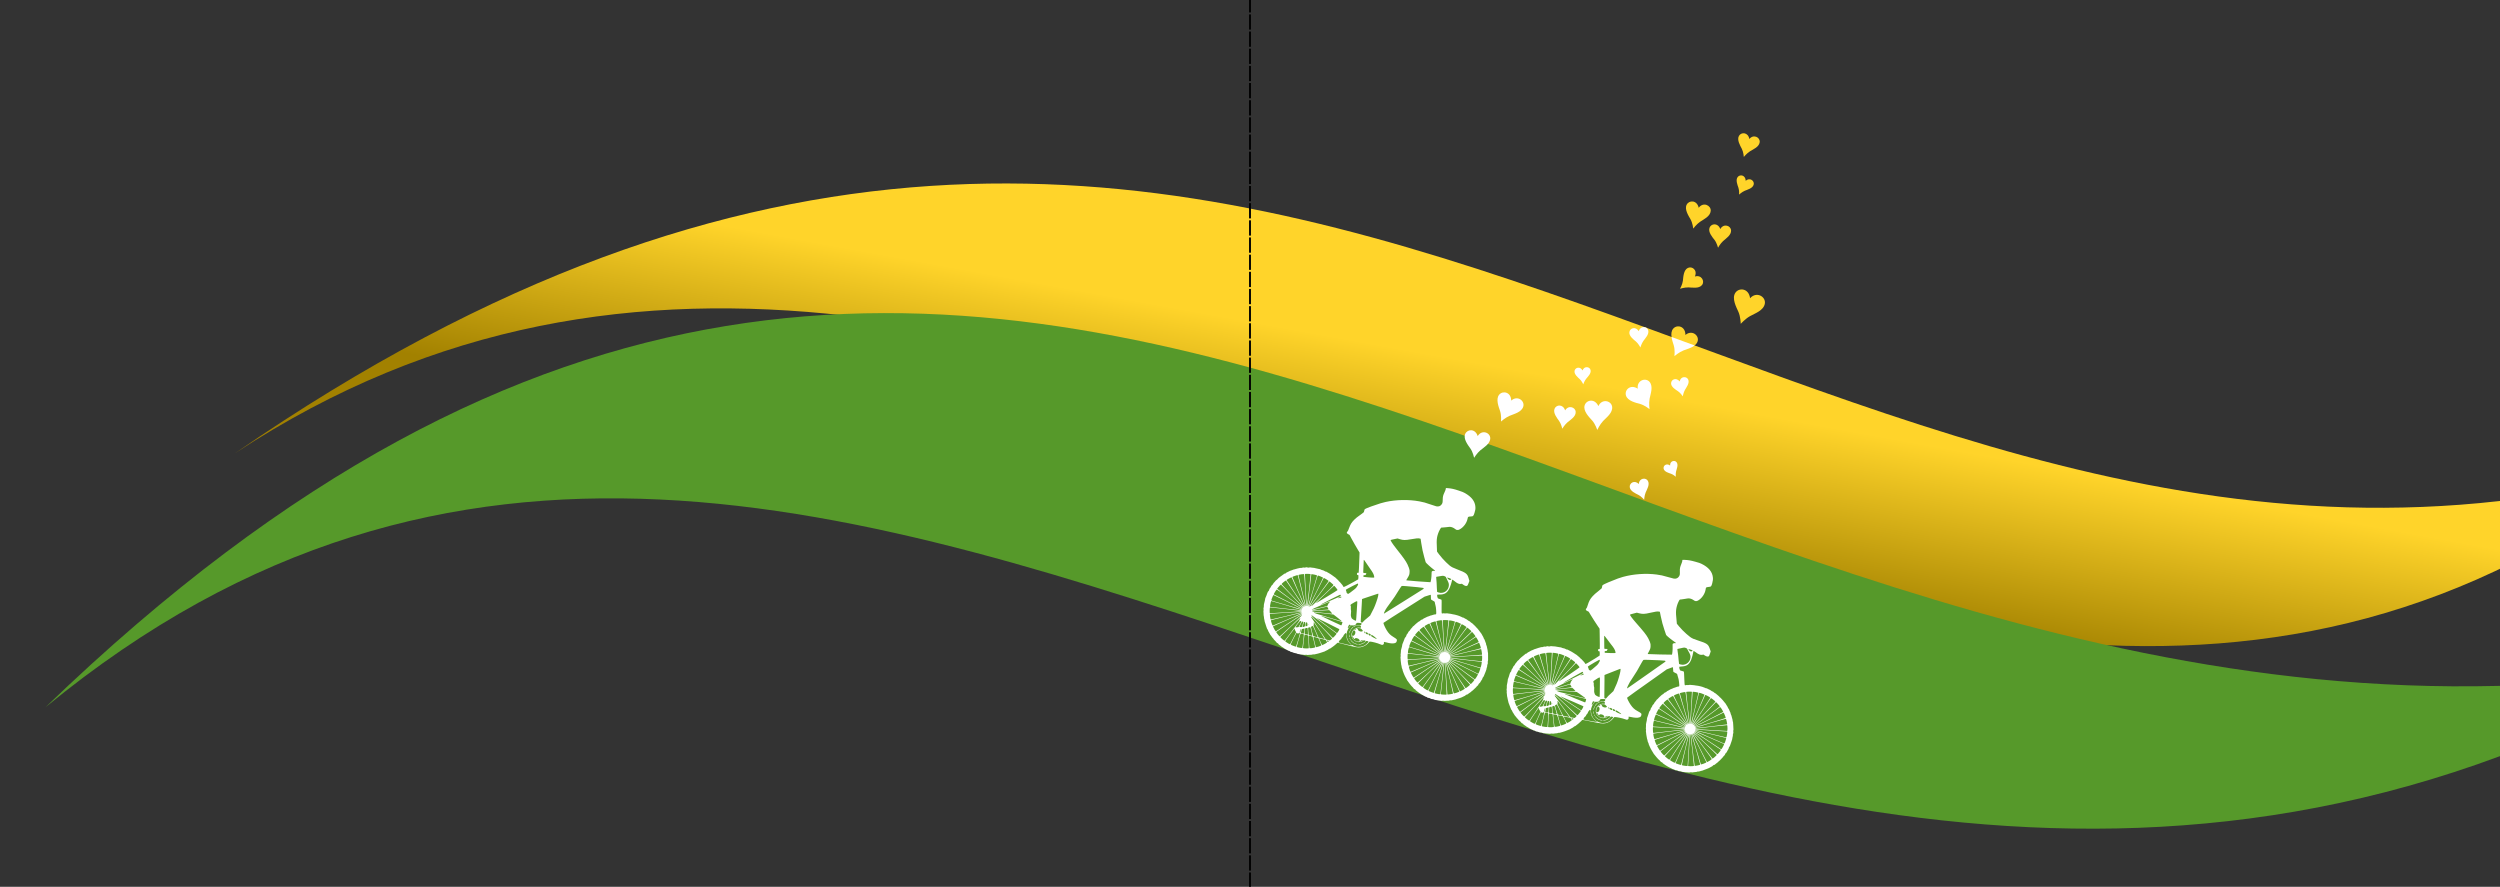 <?xml version="1.0" encoding="UTF-8" standalone="no"?>
<!-- Created with Inkscape (http://www.inkscape.org/) -->

<svg
   xmlns:dc="http://purl.org/dc/elements/1.1/"
   xmlns:cc="http://creativecommons.org/ns#"
   xmlns:rdf="http://www.w3.org/1999/02/22-rdf-syntax-ns#"
   xmlns:svg="http://www.w3.org/2000/svg"
   xmlns="http://www.w3.org/2000/svg"
   xmlns:xlink="http://www.w3.org/1999/xlink"
   xmlns:sodipodi="http://sodipodi.sourceforge.net/DTD/sodipodi-0.dtd"
   xmlns:inkscape="http://www.inkscape.org/namespaces/inkscape"
   width="296mm"
   height="105mm"
   viewBox="0 0 1048.819 372.047"
   id="svg2"
   version="1.1"
   inkscape:version="0.91 r13725"
   sodipodi:docname="side_AD.svg"
   inkscape:export-filename="/home/chihiro/ownCloud/Images/oznamko_lobomir/side_AD.svg.png"
   inkscape:export-xdpi="150"
   inkscape:export-ydpi="150">
  <rect x="0" y="0" width="1048.819" height="372.047" fill="#333333" stroke="none"/>
  <defs
     id="defs4">
    <linearGradient
       inkscape:collect="always"
       id="linearGradient4141">
      <stop
         style="stop-color:#ffd42a;stop-opacity:1;"
         offset="0"
         id="stop4143" />
      <stop
         style="stop-color:#a28100;stop-opacity:1"
         offset="1"
         id="stop4145" />
    </linearGradient>
    <inkscape:path-effect
       effect="skeletal"
       id="path-effect4161"
       is_visible="true"
       pattern="m 0,685.315 c 0,-2.76 2.24,-5 5,-5 2.76,0 5,2.24 5,5 0,2.76 -2.24,5 -5,5 -2.76,0 -5,-2.24 -5,-5 z"
       copytype="single_stretched"
       prop_scale="6"
       scale_y_rel="false"
       spacing="0"
       normal_offset="0"
       tang_offset="0"
       prop_units="false"
       vertical_pattern="false"
       fuse_tolerance="0" />
    <linearGradient
       inkscape:collect="always"
       xlink:href="#linearGradient4141"
       id="linearGradient4147"
       x1="715.188"
       y1="897.809"
       x2="703.066"
       y2="967.509"
       gradientUnits="userSpaceOnUse"
       gradientTransform="matrix(1.037,0,0,1.088,77.381,-107.906)" />
  </defs>
  <sodipodi:namedview
     id="base"
     pagecolor="#ffffff"
     bordercolor="#666666"
     borderopacity="1.0"
     inkscape:pageopacity="0.0"
     inkscape:pageshadow="2"
     inkscape:zoom="1.979899"
     inkscape:cx="757.56017"
     inkscape:cy="187.96465"
     inkscape:document-units="px"
     inkscape:current-layer="layer4"
     showgrid="false"
     inkscape:window-width="1920"
     inkscape:window-height="1016"
     inkscape:window-x="1366"
     inkscape:window-y="27"
     inkscape:window-maximized="1" />
  <g
     inkscape:label="stripes"
     inkscape:groupmode="layer"
     id="layer1"
     transform="translate(0,-680.315)">
    <path
       style="fill:#ffd42a;fill-opacity:1;fill-rule:evenodd;stroke:none;stroke-width:1px;stroke-linecap:butt;stroke-linejoin:miter;stroke-opacity:1"
       d="m 154.482,1317.387 c 0,0 142.392,-28.934 347.325,26.081 282.842,75.931 610.285,72.922 610.285,72.922 l 127.656,-80.874 c 0,0 -346.355,34.194 -571.533,-28.965 -232.319,-65.162 -552.7,-42.9 -552.7,-42.9 z"
       id="path4142"
       inkscape:connector-curvature="0"
       sodipodi:nodetypes="csccscc" />
    <path
       sodipodi:nodetypes="csccscc"
       inkscape:connector-curvature="0"
       id="path4138"
       d="m 140.873,1331.84 c 0,0 147.397,-19.476 339.614,48.502 265.292,93.821 591.153,112.135 591.153,112.135 l 143.463,-66.975 c 0,0 -350.65,6.966 -561.298,-70.418 C 436.477,1275.246 124.06,1289.859 124.06,1289.859 Z"
       style="fill:#ffbf55;fill-opacity:1;fill-rule:evenodd;stroke:none;stroke-width:1px;stroke-linecap:butt;stroke-linejoin:miter;stroke-opacity:1" />
    <path
       style="fill:#56992a;fill-opacity:1;fill-rule:evenodd;stroke:none;stroke-width:1px;stroke-linecap:butt;stroke-linejoin:miter;stroke-opacity:1"
       d="m 150.062,1390.85 c 0,0 185.385,-80.462 411.775,51.513 160.633,93.642 497.444,146.268 497.444,146.268 l 133.676,-82.193 c 0,0 -404.482,-19.904 -603.49,-105.891 -199.316,-86.12 -460.041,-76.443 -460.041,-76.443 z"
       id="path4136"
       inkscape:connector-curvature="0"
       sodipodi:nodetypes="csccscc" />
    <path
       sodipodi:nodetypes="ccc"
       inkscape:connector-curvature="0"
       id="path4185"
       d="M 98.645,870.44 C 436.453,648.241 794.175,1125.78 1114.858,877.952 750.81,975.004 534.821,569.552 98.645,870.44 Z"
       style="fill:url(#linearGradient4147);fill-opacity:1;fill-rule:evenodd;stroke:none;stroke-width:1px;stroke-linecap:butt;stroke-linejoin:miter;stroke-opacity:1" />
    <path
       style="fill:#56992a;fill-opacity:1;fill-rule:evenodd;stroke:none;stroke-width:1px;stroke-linecap:butt;stroke-linejoin:miter;stroke-opacity:1"
       d="M 19.077,977.028 C 360.716,696.193 704.494,1201.591 1127.196,960.733 693.963,1030.603 429.804,580.631 19.077,977.028 Z"
       id="path4183"
       inkscape:connector-curvature="0"
       sodipodi:nodetypes="ccc" />
  </g>
  <g
     inkscape:groupmode="layer"
     id="layer3"
     inkscape:label="silhouettes"
     style="display:inline">
    <g
       transform="matrix(0.266,0.074,-0.074,0.266,645.366,131.169)"
       id="layer1-3"
       inkscape:label="Calque 1"
       style="fill:#ffffff"
       inkscape:transform-center-x="25.089055"
       inkscape:transform-center-y="-43.938461">
      <path
         inkscape:connector-curvature="0"
         id="path4201"
         d="m 166.009,613.636 c -0.483,-0.26 -1.083,-0.333 -1.928,-0.232 -0.835,0.099 -1.655,0.003 -2.566,-0.299 -0.736,-0.245 -2.032,-0.468 -2.88,-0.497 -1.021,-0.035 -1.919,-0.246 -2.661,-0.627 -0.626,-0.321 -1.799,-0.634 -2.657,-0.709 -0.913,-0.08 -1.816,-0.33 -2.224,-0.616 -0.378,-0.265 -1.409,-0.633 -2.29,-0.817 -1.805,-0.378 -3.179,-1.007 -3.389,-1.553 -0.09,-0.234 -0.501,-0.366 -1.142,-0.366 -1.153,0 -1.73,-0.263 -3.067,-1.401 -0.528,-0.449 -1.496,-0.96 -2.151,-1.136 -0.655,-0.176 -1.533,-0.627 -1.95,-1.002 -1.06,-0.952 -2.165,-1.674 -2.91,-1.9 -0.348,-0.105 -1.202,-0.72 -1.898,-1.366 -0.696,-0.646 -1.721,-1.377 -2.277,-1.624 -0.559,-0.248 -1.268,-0.84 -1.583,-1.322 -0.314,-0.48 -1.182,-1.279 -1.929,-1.775 -0.767,-0.509 -1.764,-1.491 -2.29,-2.254 -0.523,-0.759 -1.264,-1.49 -1.69,-1.666 -0.457,-0.189 -0.96,-0.708 -1.263,-1.303 -0.278,-0.544 -1.081,-1.581 -1.786,-2.304 -0.705,-0.723 -1.486,-1.785 -1.737,-2.36 -0.251,-0.575 -0.917,-1.488 -1.481,-2.03 -0.564,-0.542 -1.202,-1.488 -1.419,-2.102 -0.217,-0.614 -0.83,-1.693 -1.363,-2.398 -0.533,-0.705 -1.12,-1.839 -1.303,-2.521 -0.184,-0.682 -0.713,-1.736 -1.176,-2.343 -0.463,-0.607 -0.842,-1.39 -0.842,-1.739 0,-0.35 -0.455,-1.542 -1.012,-2.649 -0.644,-1.281 -1.013,-2.36 -1.013,-2.968 -7.6e-4,-0.57 -0.252,-1.362 -0.625,-1.967 -0.457,-0.742 -0.627,-1.384 -0.637,-2.404 -0.009,-0.884 -0.213,-1.807 -0.561,-2.53 -0.524,-1.09 -0.795,-3.136 -1.053,-7.971 -0.045,-0.835 -0.217,-2.077 -0.383,-2.759 -0.221,-0.91 -0.231,-1.584 -0.034,-2.531 0.147,-0.709 0.249,-1.973 0.226,-2.808 -0.023,-0.835 0.008,-2.662 0.069,-4.06 0.092,-2.099 0.215,-2.709 0.702,-3.499 0.503,-0.814 0.567,-1.16 0.429,-2.33 -0.133,-1.135 -0.051,-1.637 0.473,-2.883 0.373,-0.887 0.635,-1.998 0.635,-2.696 0,-0.901 0.193,-1.488 0.798,-2.431 0.528,-0.823 0.839,-1.674 0.92,-2.516 0.079,-0.82 0.413,-1.755 0.94,-2.63 0.45,-0.747 0.89,-1.809 0.978,-2.362 0.104,-0.653 0.511,-1.41 1.161,-2.161 0.593,-0.685 1.071,-1.542 1.174,-2.102 0.096,-0.52 0.487,-1.307 0.871,-1.748 0.383,-0.441 1.079,-1.522 1.545,-2.402 0.467,-0.88 1.322,-2.056 1.901,-2.614 0.579,-0.558 1.246,-1.499 1.483,-2.091 0.444,-1.111 1.651,-2.34 2.3,-2.34 0.203,0 0.587,-0.508 0.853,-1.129 0.339,-0.791 0.945,-1.487 2.024,-2.325 0.847,-0.658 1.775,-1.577 2.063,-2.042 0.288,-0.465 0.991,-1.085 1.562,-1.376 0.572,-0.292 1.613,-1.124 2.315,-1.85 0.702,-0.726 1.599,-1.4 1.994,-1.497 0.395,-0.097 1.249,-0.669 1.898,-1.271 0.649,-0.602 1.711,-1.327 2.361,-1.611 0.649,-0.284 1.812,-0.982 2.583,-1.552 0.861,-0.636 1.677,-1.036 2.115,-1.036 0.439,0 1.231,-0.389 2.06,-1.012 0.997,-0.749 1.587,-1.012 2.268,-1.012 0.651,0 1.326,-0.278 2.299,-0.949 1.208,-0.832 1.539,-0.942 2.686,-0.89 1.099,0.049 1.5,-0.068 2.507,-0.735 0.976,-0.646 1.559,-0.826 3.136,-0.966 1.065,-0.095 2.279,-0.346 2.696,-0.558 0.484,-0.246 1.887,-0.447 3.872,-0.555 1.712,-0.093 4.005,-0.338 5.096,-0.545 1.485,-0.282 2.162,-0.308 2.698,-0.104 0.446,0.17 1.529,0.209 2.875,0.104 1.668,-0.13 2.492,-0.071 3.625,0.259 1.135,0.331 1.639,0.367 2.236,0.159 0.617,-0.215 1.055,-0.169 2.195,0.232 0.783,0.275 1.955,0.501 2.603,0.501 0.648,0 1.677,0.22 2.286,0.489 0.609,0.269 1.905,0.622 2.879,0.786 0.974,0.163 2.227,0.554 2.783,0.869 0.557,0.314 1.557,0.631 2.224,0.703 0.777,0.084 1.738,0.456 2.677,1.035 0.806,0.498 1.952,1.014 2.547,1.148 0.595,0.134 1.497,0.576 2.004,0.982 1.181,0.946 1.904,1.327 2.518,1.327 0.27,0 1.2,0.567 2.067,1.261 0.867,0.693 1.951,1.364 2.408,1.49 0.468,0.129 1.375,0.794 2.078,1.523 0.686,0.711 1.381,1.293 1.545,1.293 0.535,0 5.81,-5.308 11.528,-11.602 3.079,-3.389 5.678,-6.299 5.774,-6.468 0.193,-0.336 -1.201,-5.392 -1.631,-5.915 -0.182,-0.222 -0.602,-0.276 -1.321,-0.168 -1.05,0.157 -1.054,0.155 -1.353,-0.842 -0.165,-0.55 -0.3,-1.247 -0.3,-1.548 0,-0.558 0.102,-0.627 1.328,-0.895 0.491,-0.108 0.696,-0.31 0.696,-0.686 0,-0.609 -2.449,-9.26 -5.98,-21.123 l -2.419,-8.129 -3.834,-3.254 c -5.183,-4.4 -9.795,-8.524 -14.843,-13.272 l -4.215,-3.965 -1.728,-0.301 c -1.936,-0.337 -3.027,-0.813 -3.261,-1.422 -0.288,-0.75 -0.162,-1.647 0.328,-2.339 0.422,-0.596 0.502,-1.294 0.619,-5.367 0.18,-6.315 0.985,-9.724 3.485,-14.769 1.515,-3.055 3.023,-5.378 6.987,-10.761 1.68,-2.282 3.103,-4.398 3.161,-4.703 0.058,-0.305 -0.006,-1.304 -0.143,-2.22 -0.185,-1.235 -0.168,-1.861 0.063,-2.42 0.349,-0.842 3.958,-4.123 7.788,-7.079 11.861,-9.156 13.894,-10.624 18.756,-13.547 14.017,-8.425 31.812,-14.76 48.051,-17.105 6.35,-0.917 9.908,-1.108 17.842,-0.956 4.243,0.081 8.272,0.04 9.236,-0.095 3.55,-0.496 5.74,-2.256 6.686,-5.372 0.668,-2.201 0.551,-3.296 -0.822,-7.636 -1.314,-4.157 -1.48,-6.301 -0.867,-11.248 0.406,-3.28 0.402,-4.753 -0.018,-6.247 -0.142,-0.504 0.037,-0.587 2.59,-1.192 5.987,-1.42 9.489,-1.786 17.039,-1.781 6.022,0.003 7.35,0.077 9.868,0.545 11.651,2.167 18.933,7.123 22.101,15.041 1.128,2.82 1.505,5.05 1.53,9.057 0.033,5.151 -0.168,5.503 -3.938,6.919 -1.962,0.737 -2.911,1.311 -3.268,1.978 -0.174,0.325 -0.156,1.267 0.056,2.963 0.814,6.525 -1.91,14.543 -6.501,19.134 -1.257,1.257 -1.877,1.614 -3.255,1.871 -1.047,0.196 -1.505,0.123 -3.386,-0.533 -2.645,-0.922 -5.431,-1.173 -7.698,-0.692 -0.973,0.207 -3.089,1.1 -5.471,2.31 -2.136,1.085 -4.675,2.209 -5.642,2.497 -2.052,0.611 -1.978,0.489 -2.778,4.6 -0.714,3.669 -0.76,9.038 -0.11,12.722 0.758,4.294 1.743,7.227 6.664,19.837 0.162,0.415 6.693,4.725 11.105,7.329 3.754,2.216 10.481,5.491 13.784,6.712 3.478,1.285 6.054,1.658 13.375,1.933 13.475,0.507 16.129,1.419 19.834,6.81 0.712,1.036 1.62,2.345 2.018,2.91 l 0.724,1.027 -0.14,3.464 c -0.095,2.355 -0.263,3.7 -0.522,4.203 -0.799,1.545 -3.296,1.789 -6.723,0.656 l -2.049,-0.677 -1.296,0.705 c -2.581,1.405 -5.652,1.115 -11.046,-1.042 -1.578,-0.631 -3.045,-1.079 -3.26,-0.997 -0.305,0.117 -0.358,0.394 -0.24,1.253 0.365,2.662 0.474,9.264 0.195,11.823 -0.926,8.501 -3.803,12.154 -11.538,14.651 -1.392,0.449 -2.678,0.954 -2.859,1.122 -0.492,0.458 0.523,2.957 1.704,4.199 l 0.95,0.998 2.792,0 c 1.925,0 2.873,0.098 3.053,0.316 0.301,0.365 1.392,3.56 3.604,10.564 0.857,2.714 1.898,5.817 2.312,6.895 0.644,1.676 0.839,1.961 1.348,1.961 0.327,0 0.933,-0.285 1.347,-0.633 0.508,-0.427 1.058,-0.633 1.696,-0.633 0.556,0 1.581,-0.323 2.492,-0.786 1.14,-0.579 2.081,-0.838 3.574,-0.983 1.115,-0.108 2.416,-0.367 2.892,-0.576 0.498,-0.218 1.255,-0.326 1.782,-0.256 0.504,0.068 1.367,-0.02 1.918,-0.195 0.876,-0.278 5.925,-0.775 7.327,-0.721 0.278,0.011 1.634,0.011 3.012,-2e-4 1.504,-0.012 3.109,0.137 4.015,0.371 1.129,0.293 1.697,0.325 2.26,0.129 0.594,-0.207 1.051,-0.157 2.176,0.238 0.783,0.275 2.017,0.501 2.741,0.501 0.885,0 1.717,0.2 2.539,0.611 0.742,0.371 1.835,0.655 2.778,0.723 1.092,0.079 1.803,0.288 2.384,0.703 0.463,0.329 1.421,0.67 2.169,0.772 0.836,0.113 1.891,0.515 2.803,1.067 0.804,0.487 1.975,1.018 2.601,1.181 0.626,0.163 1.537,0.611 2.024,0.995 1.153,0.909 1.878,1.287 2.472,1.287 0.265,0 1.19,0.569 2.057,1.264 0.866,0.695 1.881,1.338 2.256,1.428 0.374,0.09 1.273,0.719 1.998,1.397 0.725,0.679 1.807,1.448 2.404,1.71 0.597,0.262 1.297,0.801 1.554,1.197 0.258,0.397 1.226,1.295 2.151,1.996 0.925,0.701 1.903,1.683 2.173,2.182 0.27,0.499 0.972,1.197 1.561,1.553 0.666,0.402 1.24,1.012 1.521,1.614 0.248,0.532 1.111,1.61 1.919,2.395 0.899,0.874 1.468,1.64 1.468,1.976 0,0.311 0.541,1.121 1.246,1.867 0.685,0.725 1.403,1.771 1.596,2.325 0.192,0.554 0.87,1.713 1.506,2.575 0.636,0.862 1.234,1.98 1.329,2.484 0.095,0.504 0.564,1.43 1.043,2.058 0.512,0.67 0.871,1.432 0.871,1.847 0,0.388 0.406,1.518 0.903,2.511 0.497,0.993 0.956,2.341 1.02,2.996 0.064,0.655 0.398,1.694 0.741,2.309 0.436,0.78 0.626,1.51 0.627,2.414 0.003,0.84 0.22,1.765 0.621,2.624 0.493,1.06 0.589,1.577 0.472,2.561 -0.099,0.831 -0.006,1.655 0.285,2.53 0.263,0.791 0.366,1.592 0.265,2.052 -0.091,0.415 -0.043,1.355 0.107,2.088 0.319,1.559 0.325,1.758 0.151,5.256 -0.348,7.013 -0.45,7.967 -0.955,8.967 -0.386,0.764 -0.469,1.287 -0.356,2.241 0.116,0.977 0.013,1.573 -0.477,2.779 -0.352,0.866 -0.624,2.045 -0.624,2.705 0,0.902 -0.201,1.486 -0.879,2.55 -0.672,1.055 -0.881,1.655 -0.886,2.548 -0.004,0.742 -0.177,1.388 -0.475,1.771 -0.703,0.906 -1.09,1.72 -1.43,3.01 -0.169,0.64 -0.711,1.693 -1.204,2.339 -0.493,0.646 -1.085,1.741 -1.315,2.434 -0.23,0.692 -0.602,1.41 -0.827,1.594 -0.591,0.485 -1.841,2.515 -1.841,2.989 0,0.222 -0.522,0.911 -1.16,1.532 -0.638,0.62 -1.483,1.761 -1.877,2.535 -0.559,1.097 -0.939,1.507 -1.726,1.862 -0.786,0.355 -1.099,0.692 -1.42,1.531 -0.295,0.772 -0.837,1.407 -1.916,2.245 -0.828,0.643 -1.764,1.566 -2.08,2.052 -0.316,0.486 -0.907,1.022 -1.313,1.191 -0.406,0.169 -1.431,0.95 -2.277,1.734 -0.847,0.784 -2.086,1.687 -2.754,2.005 -0.668,0.318 -1.397,0.858 -1.621,1.198 -0.223,0.34 -1.146,0.955 -2.051,1.365 -0.905,0.41 -2.126,1.14 -2.714,1.622 -0.666,0.546 -1.474,0.94 -2.145,1.048 -0.647,0.104 -1.414,0.468 -1.922,0.915 -0.544,0.478 -1.411,0.874 -2.433,1.111 -0.873,0.203 -2.043,0.672 -2.599,1.043 -0.68,0.453 -1.511,0.728 -2.53,0.838 -0.998,0.107 -1.837,0.38 -2.448,0.797 -0.7,0.477 -1.414,0.677 -2.887,0.811 -1.076,0.098 -2.292,0.351 -2.703,0.563 -0.41,0.212 -1.004,0.321 -1.319,0.242 -0.315,-0.079 -1.401,0.074 -2.413,0.34 -1.431,0.376 -2.138,0.435 -3.173,0.267 -0.954,-0.155 -1.716,-0.115 -2.683,0.143 -1.652,0.44 -2.337,0.453 -3.402,0.069 -0.641,-0.232 -1.213,-0.223 -2.598,0.038 -1.575,0.297 -1.847,0.289 -2.399,-0.073 -0.46,-0.301 -0.953,-0.369 -1.878,-0.26 -0.868,0.103 -1.671,0.01 -2.604,-0.299 -0.742,-0.246 -1.933,-0.474 -2.647,-0.506 -0.714,-0.032 -1.518,-0.175 -1.786,-0.318 -0.268,-0.143 -1.486,-0.433 -2.706,-0.644 -1.221,-0.211 -2.943,-0.722 -3.827,-1.135 -0.884,-0.414 -2.058,-0.829 -2.608,-0.921 -1.098,-0.185 -2.602,-0.995 -2.602,-1.4 0,-0.141 -0.496,-0.257 -1.101,-0.257 -0.773,0 -1.357,-0.187 -1.961,-0.628 -1.795,-1.312 -2.408,-1.665 -3.39,-1.953 -0.557,-0.163 -1.454,-0.687 -1.994,-1.164 -0.54,-0.477 -1.566,-1.135 -2.28,-1.462 -0.714,-0.327 -1.732,-1.038 -2.261,-1.58 -0.529,-0.542 -1.496,-1.236 -2.148,-1.541 -0.686,-0.321 -1.423,-0.918 -1.751,-1.418 -0.311,-0.474 -1.155,-1.26 -1.876,-1.746 -0.721,-0.486 -1.722,-1.426 -2.224,-2.091 -0.502,-0.664 -1.288,-1.46 -1.745,-1.769 -0.458,-0.308 -1.264,-1.228 -1.791,-2.044 -0.527,-0.816 -1.36,-1.819 -1.85,-2.228 -0.49,-0.41 -0.977,-1.03 -1.083,-1.378 -0.253,-0.837 -1.051,-1.975 -2.04,-2.91 -0.442,-0.418 -0.929,-1.22 -1.083,-1.783 -0.154,-0.563 -0.686,-1.497 -1.182,-2.077 -0.496,-0.579 -1.069,-1.619 -1.275,-2.31 -0.205,-0.691 -0.77,-1.846 -1.255,-2.567 -0.485,-0.721 -0.882,-1.577 -0.882,-1.904 0,-0.326 -0.455,-1.474 -1.012,-2.549 -0.691,-1.335 -1.013,-2.283 -1.015,-2.987 -0.003,-0.63 -0.248,-1.459 -0.633,-2.132 -0.413,-0.722 -0.63,-1.491 -0.63,-2.234 0,-0.634 -0.294,-1.868 -0.668,-2.802 -0.508,-1.269 -0.688,-2.219 -0.754,-3.965 -0.148,-3.956 -0.246,-5.04 -0.577,-6.392 -0.234,-0.957 -0.254,-1.676 -0.071,-2.657 0.138,-0.74 0.263,-3.046 0.279,-5.125 0.026,-3.494 0.077,-3.883 0.672,-5.142 0.536,-1.133 0.617,-1.581 0.484,-2.672 -0.133,-1.084 -0.048,-1.563 0.49,-2.773 0.405,-0.911 0.651,-1.92 0.651,-2.677 0,-0.939 0.181,-1.488 0.798,-2.42 0.537,-0.81 0.838,-1.621 0.92,-2.474 0.08,-0.83 0.416,-1.758 0.973,-2.682 0.468,-0.777 0.851,-1.683 0.851,-2.014 0,-0.742 0.368,-1.462 1.291,-2.524 0.391,-0.45 0.851,-1.304 1.023,-1.898 0.172,-0.594 0.622,-1.442 1.001,-1.885 0.379,-0.443 1.117,-1.62 1.64,-2.617 0.551,-1.049 1.356,-2.136 1.913,-2.584 0.529,-0.425 1.088,-1.157 1.244,-1.628 0.37,-1.12 1.312,-2.22 2.227,-2.599 0.482,-0.2 0.864,-0.637 1.115,-1.276 0.257,-0.654 0.892,-1.368 1.938,-2.18 0.856,-0.665 1.791,-1.589 2.079,-2.054 0.288,-0.465 0.991,-1.085 1.562,-1.376 0.572,-0.292 1.613,-1.124 2.315,-1.85 0.702,-0.726 1.601,-1.4 1.999,-1.498 0.398,-0.098 1.309,-0.727 2.024,-1.399 0.715,-0.672 1.586,-1.307 1.933,-1.412 0.348,-0.105 1.06,-0.406 1.581,-0.67 0.756,-0.381 0.946,-0.619 0.936,-1.169 -0.023,-1.23 -3.585,-9.845 -4.468,-10.807 -0.441,-0.481 -1.389,-2.017 -2.107,-3.414 -0.928,-1.806 -1.462,-2.575 -1.85,-2.663 -0.3,-0.068 -1.627,-0.356 -2.949,-0.64 -1.322,-0.284 -2.594,-0.574 -2.826,-0.645 -0.283,-0.086 -0.777,-1.209 -1.498,-3.407 -0.803,-2.449 -1.181,-3.279 -1.494,-3.279 -0.23,0 -1.15,0.636 -2.045,1.414 -0.894,0.777 -2.417,1.886 -3.384,2.463 -2.096,1.25 -2.94,2.059 -4.543,4.353 -1.096,1.568 -7.463,9.407 -35.133,43.251 -5.114,6.256 -9.299,11.556 -9.299,11.779 0,0.956 4.51,5.937 8.1,8.947 4.418,3.704 7.498,5.257 12.902,6.505 6.421,1.483 6.958,1.843 6.958,4.664 0,1.898 -0.415,2.607 -2.257,3.856 -2.252,1.528 -6.66,2.526 -12.252,2.776 -3.655,0.163 -3.983,0.311 -3.231,1.458 0.625,0.954 0.525,2.463 -0.216,3.262 -1.026,1.107 -1.695,1.232 -4.809,0.899 -3.783,-0.404 -12.751,0.209 -15.476,1.058 -0.688,0.215 -0.879,0.487 -1.461,2.081 -1.672,4.585 -5.181,8.493 -9.64,10.736 -3.885,1.954 -7.03,2.414 -23.785,3.48 -6.309,0.401 -10.783,0.814 -11.401,1.051 -0.198,0.076 -0.485,0.61 -0.639,1.187 -0.154,0.577 -0.84,1.779 -1.526,2.671 -0.686,0.892 -1.316,1.917 -1.399,2.277 -0.084,0.361 -0.646,1.168 -1.249,1.794 -0.603,0.626 -1.43,1.749 -1.837,2.496 -0.496,0.909 -1.064,1.538 -1.719,1.906 -0.637,0.357 -1.155,0.921 -1.485,1.617 -0.312,0.658 -1.073,1.513 -1.981,2.226 -0.811,0.636 -1.697,1.535 -1.97,1.997 -0.272,0.462 -0.852,0.987 -1.287,1.167 -0.436,0.18 -1.485,0.976 -2.332,1.769 -0.847,0.792 -1.948,1.611 -2.446,1.819 -0.499,0.208 -1.295,0.773 -1.771,1.255 -0.475,0.482 -1.539,1.182 -2.365,1.555 -0.825,0.374 -1.979,1.071 -2.563,1.55 -0.661,0.542 -1.47,0.936 -2.139,1.043 -0.647,0.104 -1.414,0.468 -1.922,0.915 -0.542,0.476 -1.413,0.875 -2.427,1.111 -0.87,0.203 -2.106,0.706 -2.748,1.118 -0.829,0.532 -1.481,0.749 -2.252,0.749 -0.728,0 -1.513,0.24 -2.382,0.729 -0.949,0.534 -1.802,0.777 -3.183,0.906 -1.038,0.097 -2.218,0.348 -2.623,0.558 -0.405,0.209 -0.976,0.318 -1.269,0.242 -0.293,-0.077 -1.39,0.075 -2.438,0.337 -1.443,0.361 -2.211,0.425 -3.17,0.264 -0.903,-0.151 -1.697,-0.103 -2.775,0.169 -0.899,0.226 -1.872,0.312 -2.404,0.21 -1.269,-0.242 -3.004,-0.258 -4.183,-0.039 -0.718,0.133 -1.216,0.078 -1.713,-0.19 z m 6.341,-9.955 c 0.292,-0.594 -0.439,-20.338 -0.767,-20.749 -0.475,-0.593 -1.418,-0.366 -1.836,0.443 -0.435,0.841 -1.333,1.006 -2.525,0.462 -0.398,-0.181 -0.742,-0.206 -0.884,-0.063 -0.128,0.128 -0.827,4.535 -1.555,9.793 -1.026,7.416 -1.254,9.627 -1.02,9.862 0.394,0.394 2.292,0.615 5.658,0.659 2.352,0.031 2.74,-0.023 2.929,-0.407 z m 7.238,-0.197 c 1.238,-0.189 2.356,-0.45 2.485,-0.578 0.305,-0.305 -3.931,-19.982 -4.394,-20.413 -0.402,-0.374 -4.584,-0.164 -4.995,0.251 -0.341,0.344 0.425,20.626 0.795,21.076 0.302,0.366 2.21,0.262 6.109,-0.335 z m 213.647,0.197 c 0.215,-0.555 -1.451,-47.07 -1.71,-47.76 -0.18,-0.481 -0.204,-0.474 -0.475,0.127 -0.274,0.607 -6.605,45.57 -6.605,46.908 0,0.898 0.772,1.046 5.891,1.125 2.388,0.037 2.749,-0.013 2.899,-0.4 z m 7.25,-0.196 c 2.224,-0.328 2.78,-0.628 2.566,-1.385 -0.059,-0.209 -2.287,-10.568 -4.951,-23.022 -2.664,-12.453 -4.961,-22.862 -5.105,-23.13 -0.213,-0.398 -0.298,-0.421 -0.463,-0.127 -0.315,0.564 1.485,47.566 1.838,47.992 0.32,0.385 1.82,0.305 6.115,-0.328 z m -237.812,-0.391 c 0.092,-0.149 0.79,-4.732 1.551,-10.185 l 1.383,-9.913 -0.713,-0.506 c -1.294,-0.918 -2.81,-2.704 -2.969,-3.496 -0.135,-0.676 -0.203,-0.731 -0.512,-0.413 -0.196,0.202 -1.969,5.363 -3.94,11.469 -2.976,9.217 -3.527,11.158 -3.246,11.428 0.273,0.263 3.027,1.031 6.158,1.718 0.987,0.216 2.123,0.166 2.289,-0.102 z m 220.885,0.022 c 0.085,-0.137 1.621,-10.807 3.414,-23.711 3.14,-22.598 3.478,-25.82 2.449,-23.356 -0.203,0.487 -3.583,10.832 -7.509,22.988 -6.004,18.588 -7.085,22.155 -6.794,22.434 0.28,0.269 3.011,1.033 6.165,1.725 0.958,0.21 2.121,0.169 2.275,-0.08 z M 188.217,601.469 c 1.531,-0.5 2.935,-1.06 3.121,-1.245 0.281,-0.28 -0.267,-1.828 -3.291,-9.289 l -3.628,-8.952 -2.609,0.029 c -1.499,0.017 -2.725,0.146 -2.883,0.304 -0.198,0.198 0.313,3.031 1.82,10.092 1.152,5.4 2.152,9.917 2.223,10.039 0.215,0.37 2.318,-0.021 5.247,-0.978 z m 219.615,0.382 c 2.914,-0.849 4.339,-1.399 4.564,-1.762 0.13,-0.21 -16.731,-42.129 -17.741,-44.105 -0.526,-1.029 -0.939,-0.887 -0.733,0.253 0.286,1.579 9.748,45.712 9.873,46.052 0.182,0.493 1.232,0.379 4.037,-0.438 z M 158.817,583.881 c 4.571,-14.065 5.561,-17.37 5.613,-18.724 0.035,-0.905 0.148,-2.328 0.252,-3.163 l 0.189,-1.518 -0.507,0.506 c -0.624,0.622 -19.29,35.851 -19.29,36.407 0,0.219 0.269,0.575 0.598,0.79 1.049,0.687 6.594,2.907 7.104,2.844 0.415,-0.052 1.341,-2.678 6.041,-17.141 z m 215.47,16.51 c 0.558,-1.395 14.459,-44.662 14.459,-45.004 0,-0.531 -0.402,-0.424 -0.816,0.217 -1.171,1.813 -21.957,41.444 -21.957,41.864 0,0.533 1.574,1.371 5.414,2.882 2.267,0.892 2.558,0.896 2.9,0.041 z m 43.684,-2.671 c 2.661,-1.383 3.035,-1.655 3.021,-2.205 -0.012,-0.483 -19.051,-31.211 -24.494,-39.532 -0.886,-1.355 -1.514,-1.622 -1.189,-0.506 0.444,1.527 17.803,43.976 18.046,44.129 0.369,0.232 1.165,-0.093 4.616,-1.886 z M 195.487,598.564 c 3.24,-1.557 4.749,-2.502 4.749,-2.973 0,-0.649 -8.412,-13.966 -8.928,-14.133 -0.599,-0.194 -5.344,0.149 -5.779,0.418 -0.268,0.166 0.333,1.886 2.797,8.003 3.767,9.354 3.926,9.69 4.572,9.69 0.273,0 1.438,-0.452 2.588,-1.005 z m -40.529,-21.641 c 5.83,-10.994 10.603,-20.182 10.607,-20.418 0.011,-0.743 -0.458,-0.753 -1.107,-0.024 -1.707,1.921 -27.733,35.574 -27.733,35.861 0,0.623 6.383,4.753 7.169,4.638 0.333,-0.049 3.444,-5.688 11.064,-20.058 z m 221.404,-1.012 c 6.115,-11.551 11.118,-21.154 11.119,-21.339 1.5e-4,-0.186 -0.14,-0.291 -0.311,-0.234 -0.488,0.163 -29.51,37.461 -29.53,37.95 -0.027,0.691 6.259,4.817 7.146,4.69 0.327,-0.047 3.641,-6.079 11.576,-21.067 z m -171.357,16.835 c 1.658,-1.248 3.082,-2.447 3.166,-2.664 0.101,-0.264 -0.615,-1.251 -2.163,-2.981 -1.273,-1.423 -3.064,-3.425 -3.98,-4.45 l -1.666,-1.864 -3.542,0.173 c -2.234,0.109 -3.66,0.287 -3.86,0.483 -0.254,0.247 0.48,1.587 3.63,6.625 2.171,3.473 4.065,6.458 4.208,6.632 0.511,0.621 1.235,0.285 4.208,-1.953 z m 220.328,0.41 c 3.253,-2.413 3.978,-3.106 3.721,-3.555 -0.525,-0.918 -32.105,-35.577 -32.416,-35.577 -0.211,0 -0.296,0.153 -0.21,0.377 0.135,0.351 21.121,33.886 24.11,38.527 0.895,1.389 1.503,2.088 1.817,2.088 0.26,0 1.6,-0.836 2.979,-1.859 z M 136.265,591.39 c 0.539,-0.539 28.356,-36.294 28.88,-37.121 0.399,-0.629 0.414,-0.752 0.094,-0.752 -0.37,0 -34.877,30.948 -35.552,31.885 -0.294,0.407 -0.217,0.593 0.633,1.538 1.145,1.273 5.114,4.786 5.407,4.786 0.112,0 0.355,-0.151 0.54,-0.335 z m 221.152,-0.361 c 0.781,-0.839 28.014,-35.825 28.658,-36.816 0.927,-1.427 -0.307,-0.714 -3.066,1.771 -23.768,21.407 -31.921,28.798 -32.331,29.31 l -0.494,0.615 1.126,1.164 c 1.515,1.566 5.001,4.652 5.256,4.652 0.112,0 0.495,-0.313 0.852,-0.696 z m -145.511,-4.379 c 2.552,-2.676 3.16,-3.522 2.942,-4.092 -0.073,-0.189 -0.775,-0.84 -1.561,-1.447 l -1.429,-1.102 -4.862,0.306 c -2.674,0.168 -4.959,0.402 -5.078,0.52 -0.119,0.118 -0.119,0.382 0,0.591 0.449,0.784 6.969,7.769 7.255,7.773 0.165,0.003 1.394,-1.145 2.733,-2.548 z m 218.731,2.133 c 1.018,-0.667 5.174,-5.423 5.174,-5.921 0,-0.306 -5.98,-5.105 -18.029,-14.47 -21.411,-16.642 -19.843,-15.451 -20.189,-15.335 -0.416,0.139 -0.029,0.582 15.188,17.431 13.736,15.209 16.94,18.707 17.133,18.707 0.052,0 0.378,-0.185 0.723,-0.412 z M 146.389,569.297 c 16.522,-14.909 18.152,-16.42 18.164,-16.856 0.013,-0.43 -2.316,0.979 -21.223,12.842 -14.704,9.226 -19.76,12.52 -19.761,12.873 -0.003,0.87 4.507,6.738 5.18,6.738 0.195,0 8.133,-7.018 17.64,-15.596 z m 219.748,1.017 c 8.887,-8.018 16.869,-15.274 17.739,-16.124 1.593,-1.556 1.955,-2.137 1.139,-1.823 -0.244,0.093 -9.467,5.827 -20.496,12.741 -14.977,9.389 -20.053,12.691 -20.053,13.046 0,0.863 4.508,6.738 5.17,6.738 0.189,0 7.615,-6.56 16.501,-14.579 z m -194.62,8.759 c 0,-2.4 -0.045,-2.659 -0.48,-2.742 -0.415,-0.08 -0.458,0.017 -0.318,0.717 0.089,0.445 0.04,1.592 -0.108,2.55 -0.288,1.858 -0.183,2.335 0.486,2.206 0.358,-0.069 0.419,-0.465 0.419,-2.731 z m 5.377,2.383 c 0.4,-0.081 0.569,-0.295 0.569,-0.723 0,-0.668 -1.205,-6.418 -1.416,-6.76 -0.218,-0.353 -0.486,-0.257 -2.164,0.769 l -1.607,0.982 0.086,2.75 c 0.047,1.513 0.199,2.887 0.338,3.055 0.237,0.287 2.618,0.246 4.194,-0.073 z m 39.747,-0.411 c 0.282,-0.446 0.458,-0.902 0.389,-1.012 -0.183,-0.297 -3.074,-0.244 -3.262,0.059 -0.212,0.343 1.322,1.764 1.904,1.764 0.25,0 0.686,-0.365 0.968,-0.811 z m 221.597,-1.027 c 1.721,-2.444 3.139,-4.845 3.139,-5.314 0,-0.471 -42.053,-22.782 -42.702,-22.656 -0.365,0.071 -0.311,0.2 0.319,0.762 2.137,1.904 37.251,29.042 37.575,29.041 0.209,0 0.96,-0.825 1.668,-1.832 z m -254.601,0.819 c 0.133,-0.129 -0.541,-2.113 -1.628,-4.787 -1.585,-3.902 -1.934,-4.567 -2.392,-4.567 -0.618,0 -2.913,1.384 -2.913,1.757 0,0.768 1.582,7.504 1.834,7.808 0.24,0.289 0.756,0.326 2.585,0.186 1.257,-0.096 2.388,-0.274 2.514,-0.395 z m 5.579,-0.157 c 0.658,-0.09 1.251,-0.307 1.319,-0.483 0.139,-0.362 -6.452,-10.991 -6.929,-11.175 -0.17,-0.066 -0.626,0.124 -1.012,0.422 -0.386,0.298 -0.984,0.752 -1.329,1.01 l -0.627,0.468 1.872,4.645 c 1.03,2.555 1.98,4.787 2.113,4.961 0.264,0.346 2.61,0.424 4.594,0.152 z m 9.457,-0.724 c 0.184,-0.067 0.298,-0.279 0.253,-0.471 -0.115,-0.488 -11.863,-13.424 -12.284,-13.527 -0.329,-0.08 -2.315,1.886 -2.337,2.313 -0.021,0.408 7.359,11.944 7.723,12.072 0.407,0.143 6.102,-0.188 6.645,-0.387 z m 9.356,-0.544 c 1.596,-0.136 1.837,-0.22 1.771,-0.616 -0.061,-0.368 -20.479,-16.538 -22.817,-18.071 -0.923,-0.605 -1.03,-0.077 -0.277,1.362 0.502,0.96 0.618,1.46 0.492,2.128 -0.16,0.854 -0.022,1.029 6.5,8.267 l 6.664,7.394 2.91,-0.154 c 1.6,-0.085 3.741,-0.225 4.757,-0.312 z m 10.074,-0.764 c 0.505,-0.194 2.436,-3.506 2.333,-4.001 -0.085,-0.407 -39.393,-21.382 -40.071,-21.382 -0.659,0 -0.635,0.488 0.063,1.251 0.387,0.423 7.592,6.131 16.012,12.683 l 15.309,11.914 2.996,-0.163 c 1.648,-0.089 3.159,-0.225 3.359,-0.302 z m 18.953,-1.721 c 9.45,-0.78 10.92,-0.919 12.521,-1.185 2.114,-0.352 2.668,-0.625 2.263,-1.114 -0.394,-0.475 0.136,-0.475 2.165,0.003 1.984,0.466 6.747,0.318 7.536,-0.234 0.301,-0.211 0.792,-0.383 1.092,-0.383 0.3,0 0.687,-0.171 0.86,-0.38 0.173,-0.209 0.623,-0.38 0.999,-0.38 0.402,0 0.929,-0.26 1.278,-0.633 0.327,-0.348 0.8,-0.633 1.05,-0.633 0.251,0 0.643,-0.285 0.871,-0.633 0.228,-0.348 0.626,-0.633 0.885,-0.633 0.26,0 0.635,-0.318 0.838,-0.71 0.202,-0.39 0.645,-0.837 0.986,-0.992 0.373,-0.17 1.051,-1.067 1.709,-2.263 2.766,-5.025 2.804,-5.231 1,-5.34 -1.574,-0.096 -2.91,0.594 -2.91,1.502 0,0.371 -0.243,0.94 -0.54,1.265 -0.297,0.325 -0.615,0.837 -0.706,1.138 -0.091,0.301 -0.446,0.73 -0.788,0.955 -0.343,0.224 -0.623,0.566 -0.623,0.758 0,0.482 -4.136,3.195 -5.275,3.459 -1.492,0.347 -1.762,0.275 -1.087,-0.287 0.329,-0.274 0.823,-0.498 1.099,-0.498 0.276,0 0.791,-0.228 1.145,-0.506 0.354,-0.278 0.813,-0.506 1.021,-0.506 0.495,0 3.843,-3.165 4.4,-4.16 1.062,-1.897 1.078,-1.944 0.807,-2.376 -0.358,-0.572 -1.208,-0.663 -2.049,-0.219 -0.382,0.201 -1.064,0.559 -1.517,0.795 -0.591,0.309 -0.822,0.606 -0.822,1.057 0,0.466 -0.191,0.694 -0.742,0.886 -0.408,0.142 -0.923,0.535 -1.144,0.872 -0.221,0.338 -0.612,0.614 -0.868,0.614 -0.256,0 -0.738,0.212 -1.07,0.471 -0.332,0.259 -1.002,0.551 -1.489,0.649 -1.49,0.3 -4.784,0.389 -4.942,0.133 -0.082,-0.133 -0.494,-0.241 -0.916,-0.241 -0.422,0 -1.057,-0.228 -1.411,-0.506 -0.354,-0.278 -0.799,-0.506 -0.988,-0.506 -0.614,0 -2.82,-1.764 -2.974,-2.378 -0.083,-0.329 -0.379,-0.657 -0.659,-0.731 -0.298,-0.078 -0.509,-0.345 -0.509,-0.643 0,-0.281 -0.293,-0.859 -0.651,-1.284 -0.394,-0.469 -0.595,-0.95 -0.509,-1.221 0.078,-0.246 -0.003,-0.732 -0.179,-1.08 -0.579,-1.144 -0.175,-5.289 0.614,-6.297 0.26,-0.332 0.472,-0.851 0.472,-1.154 0,-0.319 0.32,-0.787 0.759,-1.112 0.418,-0.309 0.759,-0.731 0.759,-0.939 0,-0.208 0.283,-0.506 0.629,-0.664 0.346,-0.158 0.804,-0.554 1.018,-0.88 0.214,-0.326 0.635,-0.594 0.936,-0.594 0.301,0 0.812,-0.249 1.136,-0.553 0.43,-0.404 0.998,-0.583 2.098,-0.663 0.83,-0.06 1.618,-0.241 1.752,-0.402 0.158,-0.191 0.11,-0.698 -0.139,-1.455 l -0.383,-1.162 -1.414,-0.146 c -1.117,-0.115 -1.531,-0.053 -1.973,0.294 -0.308,0.242 -1.212,0.662 -2.01,0.933 -0.933,0.317 -1.627,0.742 -1.947,1.191 -0.273,0.384 -0.662,0.698 -0.865,0.698 -0.202,0 -0.501,0.293 -0.665,0.652 -0.163,0.358 -0.616,0.817 -1.007,1.019 -0.39,0.202 -0.71,0.48 -0.71,0.618 0,0.138 -0.527,1.359 -1.171,2.714 -1.21,2.546 -1.265,2.833 -1.332,6.969 -0.035,2.159 -0.419,2.014 -0.598,-0.227 -0.106,-1.317 0.016,-2.292 0.566,-4.512 0.835,-3.376 1.214,-4.167 2.685,-5.596 0.614,-0.596 1.116,-1.247 1.116,-1.446 0,-0.199 0.308,-0.502 0.685,-0.674 0.377,-0.172 0.839,-0.532 1.026,-0.8 0.188,-0.268 0.621,-0.488 0.961,-0.488 0.346,0 0.863,-0.28 1.17,-0.633 0.333,-0.382 0.82,-0.633 1.233,-0.633 0.375,0 0.821,-0.167 0.99,-0.371 0.169,-0.204 0.67,-0.357 1.114,-0.341 1.326,0.05 1.838,-0.386 2.021,-1.719 0.094,-0.688 0.054,-1.317 -0.095,-1.497 -0.348,-0.419 -2.204,-0.243 -4.424,0.418 -2.866,0.854 -2.961,0.926 -3.282,2.497 -0.341,1.668 -0.676,2.323 -1.539,3.001 -0.685,0.539 -2.407,1.155 -3.947,1.412 -0.735,0.123 -0.958,0.294 -1.096,0.843 -0.095,0.379 -0.391,0.893 -0.658,1.142 -0.267,0.249 -0.486,0.719 -0.486,1.044 0,0.325 -0.171,0.734 -0.38,0.907 -0.209,0.173 -0.383,0.728 -0.388,1.233 -0.005,0.505 -0.167,1.128 -0.362,1.385 -0.195,0.257 -0.298,0.614 -0.229,0.794 0.069,0.179 -2e-5,1.24 -0.153,2.358 -0.246,1.798 -0.219,2.258 0.237,3.998 0.283,1.082 0.515,2.159 0.515,2.394 0,0.235 0.171,0.569 0.38,0.742 0.209,0.173 0.38,0.577 0.38,0.897 0,0.32 0.285,0.92 0.633,1.334 0.348,0.413 0.633,0.924 0.633,1.135 0,0.211 0.683,1.04 1.518,1.842 0.835,0.802 1.518,1.608 1.518,1.791 0,0.183 0.389,0.495 0.865,0.694 0.476,0.199 0.992,0.599 1.148,0.889 0.16,0.298 0.533,0.527 0.86,0.527 0.318,0 0.826,0.285 1.128,0.633 0.35,0.403 0.816,0.633 1.284,0.633 0.419,0 0.796,0.163 0.879,0.38 0.081,0.21 0.008,0.377 -0.163,0.374 -0.98,-0.018 -6.047,-3.138 -6.342,-3.904 -0.084,-0.218 -0.44,-0.527 -0.792,-0.687 -0.352,-0.16 -0.64,-0.435 -0.64,-0.61 0,-0.175 -0.399,-0.694 -0.886,-1.154 -0.487,-0.459 -0.886,-1.039 -0.886,-1.288 0,-0.249 -0.228,-0.648 -0.506,-0.886 -0.278,-0.238 -0.507,-0.664 -0.508,-0.946 0,-0.282 -0.228,-0.855 -0.504,-1.272 -0.277,-0.418 -0.503,-1.127 -0.504,-1.576 -0.003,-0.586 -0.177,-0.931 -0.622,-1.223 -0.934,-0.612 -1.435,-0.376 -1.795,0.844 -0.176,0.595 -0.501,1.36 -0.723,1.699 -0.239,0.366 -0.406,1.162 -0.409,1.954 -0.003,1.024 -0.18,1.633 -0.755,2.603 -0.5,0.843 -0.752,1.611 -0.755,2.303 -0.004,0.99 -0.127,1.236 -1.637,3.278 -0.381,0.516 -0.93,3.538 -0.687,3.781 0.18,0.18 0.423,0.169 5.486,-0.249 z m 17.972,-5.757 c -0.225,-0.126 -0.728,-0.159 -1.118,-0.073 -0.482,0.106 -0.813,0.031 -1.033,-0.235 -0.178,-0.215 -0.637,-0.391 -1.018,-0.391 -0.382,0 -0.966,-0.21 -1.297,-0.467 -0.332,-0.257 -0.897,-0.539 -1.256,-0.627 -0.359,-0.087 -0.783,-0.446 -0.943,-0.798 -0.16,-0.351 -0.477,-0.639 -0.705,-0.639 -0.386,0 -2.38,-1.944 -2.38,-2.321 0,-0.407 1.573,0.661 1.781,1.209 0.127,0.333 0.347,0.606 0.489,0.606 0.142,0 0.686,0.38 1.208,0.844 0.547,0.486 1.486,0.983 2.215,1.173 0.696,0.181 1.55,0.513 1.898,0.738 0.348,0.225 1.031,0.437 1.518,0.472 1.888,0.135 4.46,0.1 5.124,-0.07 1,-0.257 0.884,0.29 -0.127,0.597 -1.008,0.306 -3.796,0.295 -4.355,-0.018 z m -10.701,-6.842 c -0.387,-0.177 -0.569,-0.481 -0.569,-0.95 0,-0.379 -0.171,-0.831 -0.38,-1.004 -0.376,-0.312 -0.555,-1.657 -0.19,-1.43 0.261,0.162 1.93,3.446 1.807,3.556 -0.054,0.049 -0.355,-0.028 -0.668,-0.171 z m -101.587,0.552 c 10.678,-6.694 19.812,-12.471 20.299,-12.838 0.726,-0.548 0.801,-0.684 0.422,-0.757 -0.597,-0.115 -44.39,17.658 -44.552,18.081 -0.121,0.315 1.776,4.411 3.045,6.576 0.358,0.61 0.813,1.109 1.011,1.109 0.199,0 9.098,-5.477 19.776,-12.17 z m 220.887,-0.003 c 10.684,-6.695 19.823,-12.472 20.31,-12.838 0.728,-0.548 0.802,-0.681 0.42,-0.755 -0.629,-0.121 -44.384,17.647 -44.555,18.094 -0.27,0.703 3.392,7.672 4.031,7.672 0.203,0 9.111,-5.478 19.795,-12.173 z m -199.024,10.673 c 0.898,-0.407 1.764,-0.899 1.925,-1.092 0.16,-0.193 0.574,-2.336 0.92,-4.763 0.575,-4.039 0.594,-4.438 0.22,-4.723 -0.441,-0.336 -1.536,-0.184 -2.008,0.279 -0.352,0.346 -3.379,9.757 -3.379,10.507 0,0.706 0.38,0.672 2.322,-0.209 z m 5.151,-2.12 1.509,-0.584 0.066,-1.631 c 0.036,-0.897 -0.021,-2.712 -0.127,-4.034 l -0.192,-2.404 -0.907,-0.076 c -0.527,-0.044 -1.016,0.062 -1.166,0.253 -0.318,0.405 -1.429,8.462 -1.214,8.809 0.214,0.345 0.321,0.328 2.032,-0.334 z m 52.665,-2.2 c 1.386,-2.824 2.293,-5.486 1.973,-5.792 -0.381,-0.365 -43.48,-14.198 -44.236,-14.198 -0.82,0 -0.862,0.369 -0.1,0.865 2.069,1.346 40.395,21.391 40.802,21.34 0.359,-0.045 0.813,-0.689 1.562,-2.215 z m 220.531,0.759 c 1.162,-2.351 2.551,-6.014 2.415,-6.369 -0.13,-0.338 -44.962,-14.92 -45.803,-14.898 -0.709,0.019 -0.516,0.384 0.508,0.959 6.213,3.492 41.308,21.817 41.686,21.767 0.331,-0.044 0.745,-0.55 1.194,-1.459 z M 173.799,571.829 c 1.662,-1.098 1.653,-1.057 0.97,-4.215 -0.696,-3.217 -0.958,-3.644 -2.025,-3.289 l -0.721,0.24 -0.07,3.297 c -0.065,3.06 0.151,4.632 0.638,4.632 0.11,0 0.654,-0.299 1.208,-0.666 z m 3.902,-2.642 c 1.229,-0.89 1.229,-0.945 0.028,-3.622 -0.723,-1.611 -0.785,-1.674 -1.655,-1.674 -0.605,0 -0.957,0.137 -1.064,0.416 -0.186,0.484 0.639,4.874 1.003,5.341 0.349,0.448 0.484,0.411 1.688,-0.461 z m -37.372,-9.499 c 11.865,-4.817 21.898,-8.926 22.297,-9.131 2.282,-1.172 -1.032,-0.58 -22.887,4.088 -12.722,2.718 -23.302,5.043 -23.511,5.168 -0.534,0.32 -0.411,1.193 0.644,4.565 0.831,2.658 1.443,4.068 1.765,4.068 0.066,0 9.827,-3.941 21.692,-8.758 z m 220.88,0 c 11.875,-4.818 21.916,-8.926 22.315,-9.131 2.304,-1.181 -1.013,-0.587 -23.015,4.12 -12.791,2.736 -23.404,5.093 -23.584,5.238 -0.401,0.322 -0.287,0.917 0.884,4.61 0.789,2.488 1.414,3.922 1.707,3.922 0.056,0 9.817,-3.942 21.692,-8.759 z m -101.716,6.999 c 0.652,-0.174 1.39,-0.542 1.64,-0.818 0.437,-0.483 0.434,-0.535 -0.079,-1.429 -0.799,-1.392 -2.143,-2.057 -4.164,-2.062 -2.362,-0.006 -3.137,0.322 -3.621,1.532 -0.219,0.547 -0.544,0.994 -0.724,0.994 -0.179,0 -1.059,-0.74 -1.956,-1.645 -0.897,-0.905 -1.769,-1.645 -1.939,-1.645 -0.643,0 -0.657,0.603 -0.025,1.117 0.356,0.29 0.689,0.754 0.74,1.031 0.05,0.277 0.318,0.545 0.595,0.597 0.277,0.051 0.86,0.48 1.296,0.952 0.455,0.493 1.048,0.864 1.392,0.872 0.329,0.008 1.111,0.215 1.737,0.461 1.292,0.507 3.304,0.524 5.108,0.043 z m -79.753,0.019 c 0,-0.122 -0.171,-0.364 -0.38,-0.537 -0.317,-0.263 -0.38,-0.227 -0.38,0.222 0,0.309 0.161,0.537 0.38,0.537 0.209,0 0.38,-0.1 0.38,-0.222 z m 83.236,-1.644 c 0.126,-0.33 0.493,-0.669 0.816,-0.752 0.672,-0.174 1.872,-2.069 1.469,-2.319 -0.301,-0.186 -3.538,2.881 -3.538,3.352 0,0.577 1.013,0.35 1.253,-0.281 z m -37.979,-0.747 c 0.394,-0.475 1.648,-5.635 1.478,-6.08 -0.078,-0.203 -0.462,-0.434 -0.855,-0.513 -2.63,-0.53 -34.978,-4.976 -35.72,-4.909 l -0.924,0.083 0.74,0.373 c 0.727,0.367 34.158,11.299 34.717,11.353 0.157,0.015 0.411,-0.123 0.564,-0.308 z m 220.884,0.017 c 0.369,-0.444 1.544,-5.185 1.732,-6.989 0.156,-1.49 0.154,-1.495 -0.573,-1.646 -1.231,-0.256 -46.444,-6.482 -47.075,-6.482 -0.696,0 -0.782,0.371 -0.149,0.64 0.724,0.307 45.205,14.741 45.515,14.769 0.157,0.014 0.404,-0.117 0.549,-0.292 z m -195.961,-3.955 c 2.39,-2.073 1.383,-7.872 -1.368,-7.872 -1.232,0 -1.505,0.232 -1.505,1.277 0,0.534 -0.107,1.036 -0.239,1.118 -0.288,0.178 -0.29,3.192 -0.003,3.555 0.112,0.141 0.24,0.706 0.285,1.255 0.068,0.824 0.193,1.026 0.715,1.153 0.804,0.195 1.518,0.032 2.113,-0.485 z m -110.892,-6.233 c 12.68,-2.717 23.298,-5.071 23.597,-5.231 0.541,-0.291 0.54,-0.292 -0.09,-0.454 -0.673,-0.173 -46.516,1.428 -47.544,1.66 -0.601,0.136 -0.605,0.158 -0.442,2.445 0.258,3.63 0.838,6.52 1.309,6.52 0.064,0 10.491,-2.223 23.17,-4.94 z m 220.898,0 c 12.68,-2.717 23.298,-5.071 23.597,-5.231 0.541,-0.291 0.54,-0.292 -0.09,-0.454 -0.486,-0.125 -38.489,1.155 -46.432,1.564 l -1.518,0.078 -0.077,1.203 c -0.152,2.364 0.803,7.779 1.372,7.779 0.052,0 10.469,-2.223 23.148,-4.94 z m 88.023,0.52 c 0.198,-0.239 0.357,-1.808 0.448,-4.422 0.117,-3.358 0.079,-4.075 -0.219,-4.189 -0.472,-0.181 -47.99,1.579 -48.332,1.791 -0.169,0.104 -0.176,0.25 -0.019,0.407 0.201,0.201 45.552,6.687 47.276,6.761 0.296,0.013 0.677,-0.144 0.846,-0.347 z m -163.208,-1.003 c -0.807,-0.787 -7.523,-3.181 -8.926,-3.181 -0.718,0 -0.741,0.035 -0.596,0.927 0.083,0.51 0.245,1.022 0.361,1.138 0.336,0.336 6.364,1.429 8.022,1.454 1.312,0.02 1.461,-0.024 1.139,-0.338 z m -11.014,-1.403 c 0.491,-0.187 0.649,-0.426 0.649,-0.981 0,-1.027 -0.504,-1.34 -2.401,-1.493 -1.617,-0.13 -1.647,-0.121 -1.647,0.491 0,0.686 0.79,1.554 1.771,1.945 0.821,0.327 0.863,0.328 1.628,0.037 z m -34.818,-0.894 c 0.046,-0.416 0.244,-0.935 0.44,-1.153 0.195,-0.218 0.428,-0.787 0.517,-1.265 0.089,-0.478 0.393,-1.054 0.675,-1.279 0.315,-0.252 0.452,-0.569 0.355,-0.822 -0.231,-0.603 -2.346,-0.575 -2.673,0.035 -0.306,0.572 -0.651,4.459 -0.443,5 0.261,0.681 1.035,0.328 1.129,-0.515 z m 10.888,-0.756 c 0.828,-0.944 0.949,-1.267 0.564,-1.505 -0.371,-0.229 -1.035,0.132 -1.035,0.564 0,0.219 -0.361,0.699 -0.802,1.067 -0.478,0.399 -0.727,0.79 -0.617,0.968 0.253,0.409 0.9,0.034 1.89,-1.094 z m 19.818,0.252 c -0.044,-0.557 -0.185,-1.119 -0.313,-1.249 -0.276,-0.281 -3.095,-0.52 -3.644,-0.309 -0.469,0.18 -0.235,0.925 0.29,0.925 0.206,0 0.501,0.336 0.656,0.747 0.287,0.759 0.91,0.994 2.458,0.926 0.579,-0.025 0.626,-0.114 0.553,-1.04 z m -42.45,0.479 c 0.328,-0.126 0.4,-0.608 0.4,-2.665 0,-1.804 -0.091,-2.546 -0.323,-2.635 -0.464,-0.178 -32.544,1.04 -32.747,1.244 -0.093,0.093 -0.063,0.275 0.067,0.405 0.13,0.129 7.239,1.025 15.798,1.991 17.778,2.007 16.287,1.859 16.806,1.66 z m 38.608,0.012 c 0,-0.399 -1.941,-2.389 -2.331,-2.389 -0.701,0 -0.539,0.558 0.462,1.589 0.778,0.801 1.869,1.268 1.869,0.8 z m -6.503,-0.775 c 2.053,-1.04 2.226,-1.862 0.546,-2.605 -0.632,-0.28 -1.493,-0.753 -1.913,-1.052 -0.683,-0.486 -0.962,-0.525 -2.65,-0.367 -1.079,0.101 -2.041,0.331 -2.247,0.538 -0.199,0.199 -0.702,0.429 -1.119,0.513 -0.743,0.149 -1.178,0.684 -0.908,1.12 0.076,0.123 0.418,0.113 0.776,-0.023 0.837,-0.318 0.74,-0.362 1.303,0.592 0.271,0.46 0.88,1.026 1.353,1.259 1.132,0.558 3.78,0.571 4.858,0.025 z M 140.647,548.441 c 11.829,-0.417 21.736,-0.857 22.014,-0.977 0.483,-0.208 0.477,-0.23 -0.127,-0.467 -0.866,-0.341 -46.996,-6.718 -47.42,-6.555 -0.442,0.17 -0.596,1.129 -0.803,4.992 -0.217,4.058 -0.193,4.092 2.758,3.9 1.138,-0.074 11.748,-0.476 23.577,-0.893 z m 220.898,-0.004 c 11.829,-0.419 21.65,-0.81 21.824,-0.869 0.505,-0.172 0.367,-0.563 -0.253,-0.715 -0.712,-0.175 -46.309,-6.493 -46.862,-6.493 -0.64,0 -0.846,0.945 -1.04,4.768 -0.137,2.703 -0.105,3.665 0.134,3.952 0.253,0.304 0.75,0.354 2.502,0.25 1.203,-0.072 11.865,-0.473 23.695,-0.891 z m 62.752,-2.266 c 12.247,-0.429 22.643,-0.837 23.103,-0.907 0.46,-0.069 0.905,-0.306 0.989,-0.527 0.195,-0.508 -0.632,-7.347 -0.963,-7.966 -0.136,-0.254 -0.466,-0.462 -0.734,-0.462 -0.553,0 -46.582,9.852 -46.875,10.034 -0.522,0.323 -0.064,0.595 1.011,0.601 0.661,0.004 11.222,-0.344 23.469,-0.774 z m -217.988,-0.12 c 9.533,-0.349 17.731,-0.662 18.218,-0.696 1.904,-0.134 0.896,-0.733 -3.922,-2.332 -2.644,-0.877 -5.826,-2.007 -7.071,-2.509 -1.245,-0.503 -2.554,-0.914 -2.91,-0.913 -1.077,0.002 -28.627,5.99 -28.923,6.287 -0.507,0.507 0.847,0.764 4.112,0.781 1.74,0.009 10.963,-0.269 20.496,-0.618 z m -43.269,-0.139 c 0,-0.146 -0.37,-0.42 -0.822,-0.609 -0.452,-0.189 -10.777,-3.555 -22.944,-7.482 -20.387,-6.579 -22.147,-7.105 -22.441,-6.702 -0.341,0.467 -1.504,5.066 -1.769,6.996 -0.11,0.8 -0.062,1.225 0.152,1.357 0.301,0.186 45.72,6.622 47.128,6.678 0.383,0.015 0.696,-0.092 0.696,-0.238 z m 220.764,0.026 c 0.082,-0.132 -0.054,-0.348 -0.301,-0.48 -0.247,-0.132 -10.569,-3.507 -22.937,-7.501 -18.705,-6.04 -22.542,-7.204 -22.812,-6.921 -0.34,0.356 -1.152,3.439 -1.674,6.355 -0.222,1.24 -0.23,1.79 -0.03,1.99 0.221,0.221 45.018,6.665 47.052,6.769 0.305,0.015 0.621,-0.08 0.703,-0.212 z M 194.29,542.31 c 9.632,-2.068 14.423,-3.201 14.423,-3.41 0,-0.312 -5.722,-3.601 -6.264,-3.601 -0.26,0 -14.723,5.806 -21.253,8.531 -2.733,1.141 -3.315,1.596 -2.024,1.583 0.383,-0.004 7.186,-1.4 15.119,-3.103 z m 228.932,-1.709 c 12.421,-2.651 22.839,-4.925 23.153,-5.055 0.744,-0.308 0.732,-0.977 -0.063,-3.742 -1.03,-3.579 -1.529,-4.719 -2.102,-4.807 -0.41,-0.063 -30.399,11.918 -42.115,16.825 -2.696,1.129 -3.308,1.598 -2.088,1.598 0.348,0 10.795,-2.169 23.216,-4.819 z m -260.062,3.579 c -0.786,-0.758 -42.13,-22.527 -42.507,-22.382 -0.314,0.12 -1.975,3.677 -3.034,6.493 -0.396,1.054 -0.409,1.265 -0.096,1.578 0.418,0.418 44.57,14.753 45.51,14.777 0.621,0.015 0.622,0.012 0.127,-0.466 z m 220.898,0.004 c -0.769,-0.735 -42.145,-22.525 -42.508,-22.386 -0.502,0.193 -3.411,6.832 -3.411,7.786 0,0.191 0.199,0.429 0.443,0.529 1.651,0.679 44.851,14.526 45.349,14.536 0.621,0.012 0.622,0.009 0.127,-0.464 z m -193.811,-4.758 c 6.306,-2.558 11.001,-4.599 11.001,-4.781 0,-0.406 -2.978,-3.397 -3.373,-3.389 -0.492,0.011 -19.738,12.238 -19.859,12.618 -0.18,0.56 0.462,0.327 12.231,-4.448 z m 231.667,-4.382 c 12.013,-4.874 21.92,-8.991 22.017,-9.148 0.248,-0.402 -0.067,-1.177 -1.886,-4.641 -1.378,-2.623 -1.678,-3.035 -2.207,-3.024 -0.488,0.01 -35.216,21.518 -39.896,24.709 -1.189,0.81 -1.419,1.356 -0.472,1.118 0.332,-0.083 10.432,-4.14 22.444,-9.014 z m -258.013,7.817 c -0.92,-1.019 -37.501,-29.324 -37.898,-29.324 -0.727,0 -4.848,6.369 -4.67,7.215 0.093,0.444 41.804,22.623 42.568,22.635 0.474,0.007 0.474,-0.001 0,-0.526 z m 220.993,0.218 c -0.189,-0.61 -37.498,-29.525 -38.024,-29.469 -0.822,0.087 -4.78,6.123 -4.633,7.063 0.057,0.362 5.449,3.329 21.078,11.599 11.551,6.112 21.154,11.116 21.339,11.118 0.186,0.003 0.293,-0.138 0.24,-0.312 z m -197.057,-6.469 9.995,-6.27 0.134,-2.012 c 0.103,-1.549 0.321,-2.411 0.949,-3.748 0.938,-1.999 0.922,-1.933 0.473,-1.933 -0.494,0 -22.178,19.559 -22.178,20.004 0,0.131 0.142,0.237 0.316,0.234 0.174,-0.003 4.814,-2.826 10.311,-6.275 z m 231.146,-6.442 c 14.746,-9.257 20.262,-12.845 20.313,-13.214 0.07,-0.506 -3.288,-5.217 -4.563,-6.401 l -0.626,-0.582 -0.856,0.707 c -1.39,1.147 -32.098,28.863 -33.687,30.405 -1.47,1.427 -1.715,1.813 -1.139,1.8 0.174,-0.004 9.425,-5.725 20.559,-12.715 z m -253.919,11.987 c 0,-0.356 -0.677,-1.119 -16.916,-19.072 -8.399,-9.286 -15.428,-16.883 -15.619,-16.883 -0.392,0 -2.278,1.834 -4.52,4.396 -1.221,1.395 -1.454,1.798 -1.238,2.141 0.318,0.504 37.736,29.648 38.065,29.648 0.125,0 0.228,-0.103 0.228,-0.229 z m 220.898,-0.003 c 0,-0.338 -0.674,-1.096 -17.18,-19.34 -8.266,-9.136 -15.209,-16.611 -15.43,-16.611 -0.41,0 -2.46,2.029 -4.698,4.65 -0.999,1.17 -1.198,1.55 -0.991,1.887 0.315,0.512 37.715,29.647 38.057,29.647 0.133,0 0.242,-0.105 0.242,-0.232 z m 13.074,-1.602 c 8.129,-7.089 34.243,-30.983 34.243,-31.332 0,-0.564 -5.203,-5.51 -6.009,-5.712 -0.334,-0.084 -0.696,-0.052 -0.806,0.07 -0.156,0.174 -19.096,24.512 -27.769,35.683 -2.31,2.975 -2.175,3.486 0.341,1.292 z m -232.961,0.506 c 0,-0.462 -25.148,-40.476 -25.627,-40.778 -0.456,-0.288 -1.667,0.472 -5.065,3.174 -1.366,1.087 -1.95,1.712 -1.898,2.034 0.083,0.513 31.973,35.886 32.353,35.886 0.13,0 0.237,-0.142 0.236,-0.316 z m 220.841,-0.127 c -0.201,-0.761 -25.301,-40.586 -25.668,-40.727 -0.667,-0.256 -6.915,4.446 -6.915,5.204 0,0.481 31.988,35.966 32.422,35.966 0.153,0 0.226,-0.199 0.162,-0.443 z m 24.346,-18.932 c 8.073,-10.364 14.679,-19.063 14.679,-19.332 0,-0.343 -0.853,-1.056 -2.847,-2.38 -3.606,-2.395 -4.138,-2.645 -4.614,-2.163 -0.345,0.349 -21.985,41.052 -22.408,42.149 -0.22,0.57 -0.069,0.928 0.296,0.702 0.118,-0.073 6.82,-8.612 14.894,-18.975 z m -244.034,17.95 c -0.092,-0.366 -4.162,-10.5 -9.045,-22.52 -8.257,-20.324 -8.92,-21.854 -9.478,-21.854 -0.643,0 -6.201,2.764 -6.985,3.474 -0.26,0.235 -0.425,0.603 -0.368,0.817 0.096,0.357 24.712,39.71 25.291,40.432 0.438,0.546 0.762,0.353 0.585,-0.349 z m 221.01,0.381 c 0,-0.156 -4.063,-10.29 -9.028,-22.52 -8.372,-20.62 -9.072,-22.236 -9.624,-22.236 -0.643,0 -2.035,0.647 -5.342,2.484 -1.714,0.952 -2.088,1.266 -2.007,1.683 0.082,0.424 23.458,37.932 25.039,40.176 0.505,0.717 0.962,0.912 0.962,0.412 z m 7.031,-0.285 c 0.143,-0.174 5.287,-9.805 11.431,-21.403 8.843,-16.694 11.109,-21.16 10.879,-21.438 -0.349,-0.421 -2.336,-1.362 -5.401,-2.559 -1.887,-0.737 -2.306,-0.823 -2.591,-0.538 -0.187,0.187 -1.242,3.127 -2.345,6.533 -8.7,26.887 -12.677,39.272 -12.677,39.478 0,0.341 0.396,0.299 0.705,-0.075 z M 163.69,515.938 c -2.718,-12.648 -5.092,-23.146 -5.276,-23.33 -0.276,-0.276 -0.789,-0.203 -2.978,0.427 -4.017,1.156 -5.162,1.643 -5.252,2.237 -0.081,0.529 17.127,43.2 17.876,44.328 l 0.42,0.633 0.075,-0.649 c 0.042,-0.357 -2.148,-10.997 -4.867,-23.645 z m 220.892,0.093 c -2.724,-12.709 -5.101,-23.255 -5.282,-23.435 -0.269,-0.269 -0.873,-0.17 -3.348,0.546 -3.255,0.942 -4.797,1.525 -5.029,1.9 -0.163,0.263 17.35,43.555 18.025,44.558 0.418,0.621 0.427,0.623 0.507,0.085 0.044,-0.301 -2.148,-10.945 -4.873,-23.654 z m -215.186,0.367 c -0.442,-12.637 -0.885,-23.489 -0.985,-24.115 -0.181,-1.131 -0.19,-1.139 -1.285,-1.218 -1.001,-0.072 -6.11,0.544 -7.184,0.866 -0.266,0.08 -0.443,0.382 -0.443,0.756 0,0.696 9.468,45.033 9.901,46.366 0.788,2.426 0.788,-0.005 -0.004,-22.656 z m 5.561,-0.814 c 2.2,-15.847 3.228,-23.947 3.06,-24.115 -0.139,-0.139 -2.032,-0.374 -4.208,-0.523 -3.455,-0.237 -4.005,-0.222 -4.343,0.116 -0.347,0.347 -0.296,2.851 0.498,24.33 0.486,13.169 0.962,24.069 1.058,24.224 0.101,0.164 0.267,0.187 0.398,0.056 0.124,-0.124 1.715,-10.963 3.537,-24.088 z m -1.77,23.572 c 0.146,-0.383 3.519,-10.762 7.497,-23.064 6.496,-20.092 7.19,-22.399 6.819,-22.671 -0.444,-0.325 -5.093,-1.498 -7.059,-1.782 -1.095,-0.158 -1.216,-0.122 -1.444,0.425 -0.243,0.581 -6.601,46.083 -6.598,47.218 0.003,0.788 0.465,0.714 0.785,-0.127 z m 217.101,-22.116 c -0.434,-12.295 -0.873,-23.151 -0.975,-24.125 l -0.187,-1.771 -1.103,-0.079 c -1.001,-0.072 -6.11,0.544 -7.184,0.866 -0.279,0.084 -0.442,0.383 -0.441,0.812 0.003,0.766 9.77,46.497 10.018,46.897 0.631,1.021 0.617,-1.513 -0.128,-22.599 z m 5.565,-1.638 c 2.088,-15.032 3.204,-23.79 3.051,-23.943 -0.133,-0.133 -2.022,-0.363 -4.198,-0.512 -3.49,-0.239 -4.003,-0.224 -4.352,0.125 -0.359,0.359 -0.315,2.612 0.482,24.305 0.483,13.15 0.966,24.051 1.074,24.225 0.148,0.24 0.25,0.218 0.423,-0.091 0.125,-0.224 1.709,-11.073 3.52,-24.109 z m 5.479,1.404 c 4.069,-12.583 7.351,-23.01 7.292,-23.171 -0.136,-0.371 -2.05,-0.942 -5.527,-1.648 -2.359,-0.479 -2.774,-0.505 -3.063,-0.193 -0.299,0.325 -6.761,45.866 -6.741,47.51 0.004,0.358 0.132,0.549 0.324,0.485 0.174,-0.058 3.646,-10.401 7.715,-22.984 z M 175.748,537.133 c 0.361,-0.383 5.292,-9.447 10.957,-20.143 11.819,-22.316 10.923,-19.667 7.205,-21.294 -3.577,-1.565 -4.859,-1.953 -5.222,-1.582 -0.37,0.378 -14.008,42.431 -14.008,43.194 0,0.702 0.284,0.656 1.068,-0.175 z m 70.439,0.342 c 0.075,-0.195 -0.378,-2.216 -1.006,-4.491 -0.628,-2.276 -2.055,-7.667 -3.172,-11.982 -2.935,-11.337 -3.103,-11.878 -3.725,-11.968 -0.58,-0.084 -3.604,2.95 -6.23,6.251 -1.637,2.057 -1.728,2.641 -0.581,3.704 0.64,0.593 0.725,0.813 1.149,2.949 0.157,0.793 0.58,1.875 0.941,2.404 0.872,1.28 1.24,2.223 1.459,3.742 0.1,0.694 0.342,1.571 0.537,1.948 0.195,0.378 0.355,1.019 0.355,1.426 0,0.892 2.225,4.417 3.083,4.882 2.063,1.12 6.903,1.884 7.19,1.135 z m 10.419,-0.975 c 0.795,-2.093 2.783,-5.673 5.038,-9.073 1.256,-1.894 2.35,-3.716 2.431,-4.049 0.24,-0.988 1.399,-8.7 1.841,-12.245 0.619,-4.967 0.769,-15.929 0.269,-19.716 -0.219,-1.659 -0.513,-3.131 -0.653,-3.272 -0.352,-0.352 -0.949,0.002 -3.808,2.261 -1.322,1.044 -5.294,4.029 -8.827,6.632 -3.533,2.603 -6.876,5.133 -7.429,5.622 l -1.006,0.889 2.409,8.727 c 2.804,10.154 4.337,15.883 5.619,20.995 0.506,2.016 1.039,3.809 1.185,3.985 0.146,0.176 0.773,0.32 1.394,0.32 1.094,0 1.14,-0.032 1.537,-1.075 z m -66.458,-6.821 c 2.792,-2.404 12.469,-11.12 13.757,-12.39 0.557,-0.549 2.692,-2.484 4.744,-4.3 2.053,-1.816 3.732,-3.481 3.732,-3.701 0,-0.54 -1,-1.57 -1.523,-1.57 -0.376,0 -21.438,21.352 -22.775,23.089 -0.92,1.196 -0.137,0.767 2.064,-1.128 z m 2.687,-12.683 c 6.589,-7.764 11.956,-14.301 11.956,-14.565 0,-0.33 -0.849,-1.032 -2.729,-2.258 -3.531,-2.302 -4.015,-2.525 -4.47,-2.053 -0.487,0.506 -17.346,32.415 -17.346,32.831 0,0.187 0.142,0.293 0.316,0.235 0.174,-0.058 5.696,-6.444 12.272,-14.191 z m 19.135,-4.466 c 1.935,-1.263 2.243,-1.708 1.568,-2.268 -0.294,-0.244 -0.706,-5.1e-4 -2.193,1.298 -2.923,2.552 -2.589,3.069 0.625,0.97 z m 77.487,-6.268 c 3.313,-4.14 11.196,-13.721 17.516,-21.291 9.368,-11.22 17.881,-21.616 20.898,-25.521 0.615,-0.797 0.288,-1.422 -0.802,-1.532 -0.785,-0.079 -13.096,2.69 -24.97,5.617 -4.342,1.07 -6.665,1.758 -6.866,2.033 -0.358,0.489 -1.559,4.842 -2.519,9.128 -1.772,7.914 -2.884,11.961 -5.213,18.978 -2.91,8.768 -3.855,12.252 -4.438,16.352 -0.402,2.83 -0.369,3.764 0.133,3.764 0.129,0 2.946,-3.387 6.259,-7.528 z M 224.211,500.064 c 4.225,-5.906 6.408,-9.505 6.644,-10.951 0.121,-0.742 0.398,-1.873 0.615,-2.514 0.218,-0.641 0.396,-1.421 0.396,-1.733 0,-0.691 -0.664,-1.692 -1.122,-1.692 -0.184,0 -2.771,2.534 -5.749,5.63 -6.82,7.09 -8.311,8.765 -8.311,9.335 0,0.25 0.331,0.7 0.737,1 0.405,0.299 0.922,1.031 1.149,1.625 0.343,0.899 0.613,1.167 1.604,1.593 0.655,0.282 1.374,0.522 1.596,0.533 0.239,0.012 1.241,-1.148 2.441,-2.826 z m 19.545,-31.028 c 4.332,-1.057 7.297,-1.904 7.551,-2.158 0.389,-0.389 0.369,-0.512 -0.285,-1.762 -1.534,-2.929 -3.888,-5.185 -9.794,-9.385 -2.018,-1.435 -5.605,-4.159 -7.971,-6.054 -3.668,-2.938 -5.187,-3.91 -5.187,-3.318 0,0.07 1.015,3.629 2.256,7.907 1.241,4.278 2.441,8.439 2.667,9.246 0.227,0.809 0.591,1.536 0.812,1.621 0.221,0.085 1.192,-0.101 2.158,-0.412 2.246,-0.723 2.577,-0.61 2.358,0.804 -0.29,1.862 -0.345,1.935 -1.791,2.356 -1.165,0.339 -1.375,0.492 -1.375,0.998 0,1.011 0.458,1.896 0.981,1.896 0.268,0 3.697,-0.783 7.62,-1.74 z m 110.696,-12.312 c 5.911,-1.54 9.703,-7.255 8.775,-13.227 -0.516,-3.323 -1.401,-4.817 -4.827,-8.146 -1.647,-1.6 -3.184,-3.212 -3.416,-3.58 -0.304,-0.482 -0.721,-0.719 -1.485,-0.843 -2.575,-0.419 -3.241,-0.311 -5.748,0.939 -3.119,1.555 -6.619,3.424 -7.01,3.744 -0.236,0.193 -0.095,0.713 0.6,2.211 1.622,3.495 3.601,8.38 5.549,13.695 1.049,2.863 2.043,5.291 2.209,5.397 0.521,0.331 3.8,0.216 5.353,-0.189 z m -37.06,-5.922 c 9.505,-2.357 17.36,-4.412 17.456,-4.567 0.457,-0.739 -0.955,-8.203 -2.328,-12.313 -0.697,-2.086 -0.974,-3.285 -0.862,-3.732 0.211,-0.842 1.74,-1.853 3.135,-2.073 2.007,-0.317 1.657,-0.735 -1.461,-1.746 -4.915,-1.594 -14.165,-5.677 -14.965,-6.605 -0.945,-1.097 -7.894,-11.663 -10.22,-15.538 -1.378,-2.296 -3.831,-6.794 -5.451,-9.995 l -2.946,-5.82 -1.168,0.04 c -2.335,0.081 -5.715,1.523 -12.895,5.502 -7.098,3.933 -10.401,4.997 -15.741,5.068 l -3.542,0.047 -1.898,1.095 c -5.855,3.378 -7.146,4.181 -7.28,4.529 -0.295,0.769 4.576,4.61 12.088,9.53 15.994,10.477 19.355,12.932 23.909,17.456 2.826,2.808 5.186,5.98 6.186,8.313 0.288,0.673 0.715,2.195 0.949,3.382 0.368,1.874 0.383,2.488 0.114,4.647 -0.171,1.368 -0.583,3.425 -0.916,4.571 -0.64,2.201 -0.628,2.492 0.1,2.492 0.25,0 8.231,-1.928 17.736,-4.285 z m 45.495,-17.869 c 1.097,-1.276 0.767,-1.487 -2.609,-1.665 -1.669,-0.088 -3.134,-0.067 -3.257,0.046 -0.438,0.405 0.082,0.952 1.659,1.748 1.955,0.986 3.283,0.945 4.207,-0.129 z"
         style="fill:#ffffff;stroke:none;stroke-width:0.253" />
    </g>
    <use
       x="0"
       y="0"
       xlink:href="#layer1-3"
       inkscape:transform-center-x="24.288944"
       inkscape:transform-center-y="-43.796256"
       id="use4226"
       transform="matrix(0.998,0.061,-0.061,0.998,-37.303,-750.365)"
       width="100%"
       height="100%" />
    <use
       x="0"
       y="0"
       xlink:href="#layer1-3"
       inkscape:transform-center-x="23.729094"
       inkscape:transform-center-y="-43.73747"
       id="use4240"
       transform="matrix(0.999,0.052,-0.052,0.999,-86.321,-66.591)"
       width="100%"
       height="100%" />
  </g>
  <g
     inkscape:groupmode="layer"
     id="layer4"
     inkscape:label="hearts">
    <path
       sodipodi:nodetypes="czzczzc"
       inkscape:connector-curvature="0"
       id="use4360"
       d="m 618.432,192.061 c 0,0 -0.495,-2.377 -1.529,-3.849 -1.035,-1.472 -3.101,-4.052 -2.226,-6.136 0.875,-2.084 4.22,-2.403 5.263,0.87 1.725,-2.846 5.232,-1.502 5.263,0.87 0.031,2.373 -2.693,3.878 -4.138,5.084 -1.445,1.206 -2.632,3.161 -2.632,3.161 z"
       inkscape:transform-center-y="1.2881344"
       style="opacity:1;fill:#ffffff;fill-opacity:1;stroke:none;stroke-width:16;stroke-miterlimit:4;stroke-dasharray:none;stroke-opacity:1" />
    <path
       sodipodi:nodetypes="czzczzc"
       inkscape:connector-curvature="0"
       id="use4362"
       d="m 629.719,176.838 c 0,0 0.218,-2.556 -0.383,-4.358 -0.602,-1.803 -1.913,-5.04 -0.396,-6.884 1.516,-1.844 4.998,-1.155 5.063,2.473 2.607,-2.358 5.749,0.062 5.063,2.473 -0.686,2.411 -3.899,3.11 -5.726,3.893 -1.828,0.784 -3.62,2.403 -3.62,2.403 z"
       inkscape:transform-center-y="1.2881344"
       style="opacity:1;fill:#ffffff;fill-opacity:1;stroke:none;stroke-width:16;stroke-miterlimit:4;stroke-dasharray:none;stroke-opacity:1" />
    <path
       sodipodi:nodetypes="czzczzc"
       inkscape:connector-curvature="0"
       id="use4364"
       d="m 655.423,179.85 c 0,0 -0.436,-1.996 -1.319,-3.226 -0.883,-1.23 -2.643,-3.383 -1.924,-5.144 0.719,-1.76 3.53,-2.057 4.435,0.688 1.427,-2.409 4.389,-1.308 4.435,0.688 0.046,1.996 -2.233,3.285 -3.439,4.312 -1.206,1.027 -2.188,2.681 -2.188,2.681 z"
       inkscape:transform-center-y="1.2881344"
       style="opacity:1;fill:#ffffff;fill-opacity:1;stroke:none;stroke-width:16;stroke-miterlimit:4;stroke-dasharray:none;stroke-opacity:1" />
    <path
       sodipodi:nodetypes="czzczzc"
       inkscape:connector-curvature="0"
       id="use4366"
       d="m 670.109,180.371 c 0,0 -0.837,-2.494 -2.139,-3.945 -1.302,-1.451 -3.856,-3.962 -3.182,-6.316 0.674,-2.354 4.232,-3.127 5.774,0.261 1.491,-3.283 5.436,-2.288 5.774,0.261 0.338,2.549 -2.4,4.517 -3.8,6.001 -1.4,1.483 -2.426,3.739 -2.426,3.739 z"
       inkscape:transform-center-y="1.2881344"
       style="opacity:1;fill:#ffffff;fill-opacity:1;stroke:none;stroke-width:16;stroke-miterlimit:4;stroke-dasharray:none;stroke-opacity:1" />
    <path
       sodipodi:nodetypes="czzczzc"
       inkscape:connector-curvature="0"
       id="use4368"
       d="m 664.213,161.235 c 0,0 -0.622,-1.4 -1.456,-2.169 -0.834,-0.769 -2.452,-2.085 -2.19,-3.486 0.262,-1.401 2.281,-2.044 3.36,-0.165 0.684,-1.984 3.025,-1.623 3.36,-0.165 0.335,1.459 -1.143,2.749 -1.874,3.686 -0.73,0.936 -1.201,2.299 -1.201,2.299 z"
       inkscape:transform-center-y="1.2881344"
       style="opacity:1;fill:#ffffff;fill-opacity:1;stroke:none;stroke-width:16;stroke-miterlimit:4;stroke-dasharray:none;stroke-opacity:1" />
    <path
       sodipodi:nodetypes="czzczzc"
       inkscape:connector-curvature="0"
       id="use4370"
       d="m 703.032,200.011 c 0,0 -1.027,-0.93 -1.999,-1.262 -0.972,-0.331 -2.793,-0.827 -3.089,-2.083 -0.297,-1.255 1.139,-2.527 2.72,-1.367 -0.161,-1.893 1.909,-2.451 2.72,-1.367 0.812,1.084 0.061,2.694 -0.201,3.736 -0.261,1.042 -0.152,2.343 -0.152,2.343 z"
       inkscape:transform-center-y="1.2881344"
       style="opacity:1;fill:#ffffff;fill-opacity:1;stroke:none;stroke-width:16;stroke-miterlimit:4;stroke-dasharray:none;stroke-opacity:1" />
    <path
       sodipodi:nodetypes="czzczzc"
       inkscape:connector-curvature="0"
       id="use4372"
       d="m 689.769,209.657 c 0,0 -1.174,-1.408 -2.386,-2.022 -1.212,-0.613 -3.505,-1.599 -3.662,-3.298 -0.157,-1.699 1.958,-3.099 3.815,-1.289 0.139,-2.509 2.952,-2.858 3.815,-1.289 0.863,1.57 -0.418,3.54 -0.952,4.857 -0.535,1.317 -0.631,3.04 -0.631,3.04 z"
       inkscape:transform-center-y="1.2881344"
       style="opacity:1;fill:#ffffff;fill-opacity:1;stroke:none;stroke-width:16;stroke-miterlimit:4;stroke-dasharray:none;stroke-opacity:1" />
    <path
       sodipodi:nodetypes="czzczzc"
       inkscape:connector-curvature="0"
       id="use4374"
       d="m 705.968,166.272 c 0,0 -0.91,-1.408 -1.943,-2.098 -1.032,-0.69 -3.005,-1.837 -2.96,-3.397 0.045,-1.559 2.119,-2.597 3.605,-0.749 0.402,-2.261 2.994,-2.269 3.605,-0.749 0.61,1.52 -0.769,3.167 -1.399,4.303 -0.63,1.136 -0.908,2.69 -0.908,2.69 z"
       inkscape:transform-center-y="1.2881344"
       style="opacity:1;fill:#ffffff;fill-opacity:1;stroke:none;stroke-width:16;stroke-miterlimit:4;stroke-dasharray:none;stroke-opacity:1" />
    <path
       sodipodi:nodetypes="czzczzc"
       inkscape:connector-curvature="0"
       id="use4376"
       d="m 702.478,149.397 c 0,0 0.288,-2.61 -0.283,-4.47 -0.571,-1.86 -1.831,-5.205 -0.233,-7.054 1.598,-1.849 5.143,-1.057 5.119,2.658 2.727,-2.348 5.882,0.208 5.119,2.658 -0.763,2.45 -4.067,3.084 -5.958,3.84 -1.89,0.756 -3.764,2.368 -3.764,2.368 z"
       inkscape:transform-center-y="1.2881344"
       style="opacity:1;fill:#ffd42a;fill-opacity:1;stroke:none;stroke-width:16;stroke-miterlimit:4;stroke-dasharray:none;stroke-opacity:1" />
    <path
       sodipodi:nodetypes="czzczzc"
       inkscape:connector-curvature="0"
       id="use4378"
       d="m 692.022,171.642 c 0,0 -2.024,-1.636 -3.88,-2.154 -1.857,-0.518 -5.322,-1.256 -6.01,-3.578 -0.688,-2.322 1.868,-4.856 4.954,-2.85 -0.501,-3.53 3.318,-4.796 4.954,-2.85 1.636,1.946 0.399,5.043 0.018,7.024 -0.38,1.981 -0.037,4.407 -0.037,4.407 z"
       inkscape:transform-center-y="1.2881344"
       style="opacity:1;fill:#ffffff;fill-opacity:1;stroke:none;stroke-width:16;stroke-miterlimit:4;stroke-dasharray:none;stroke-opacity:1" />
    <path
       sodipodi:nodetypes="czzczzc"
       inkscape:connector-curvature="0"
       id="use4380"
       d="m 688.184,145.769 c 0,0 -0.812,-1.613 -1.839,-2.471 -1.026,-0.858 -3.007,-2.315 -2.778,-3.98 0.228,-1.665 2.57,-2.537 3.948,-0.386 0.692,-2.376 3.47,-2.085 3.948,-0.386 0.478,1.699 -1.189,3.303 -1.996,4.448 -0.807,1.144 -1.283,2.777 -1.283,2.777 z"
       inkscape:transform-center-y="1.2881344"
       style="opacity:1;fill:#ffffff;fill-opacity:1;stroke:none;stroke-width:16;stroke-miterlimit:4;stroke-dasharray:none;stroke-opacity:1" />
    <path
       style="fill:#ffffff;fill-opacity:1;fill-rule:evenodd;stroke:none;stroke-width:1px;stroke-linecap:butt;stroke-linejoin:miter;stroke-opacity:1"
       d="M 701.264 141.379 C 701.449 142.685 701.909 143.994 702.195 144.928 C 702.766 146.787 702.479 149.396 702.479 149.396 C 702.479 149.396 704.352 147.785 706.242 147.029 C 707.572 146.498 709.587 146.012 710.939 144.926 C 707.715 143.742 704.489 142.561 701.264 141.379 z "
       id="path4388" />
    <use
       id="use4404"
       xlink:href="#use4376"
       transform="matrix(0.643,-0.02,0.02,0.643,274.911,-0.374)"
       x="0"
       y="0"
       width="100%"
       height="100%" />
    <use
       id="use4406"
       xlink:href="#use4376"
       transform="matrix(0.775,-0.141,0.141,0.775,166.096,49.103)"
       x="0"
       y="0"
       width="100%"
       height="100%" />
    <use
       id="use4408"
       xlink:href="#use4376"
       transform="matrix(0.881,-0.199,0.199,0.881,61.753,104.068)"
       x="0"
       y="0"
       width="100%"
       height="100%" />
    <use
       id="use4410"
       xlink:href="#use4376"
       transform="matrix(0.739,-0.277,0.277,0.739,160.251,188.106)"
       x="0"
       y="0"
       width="100%"
       height="100%" />
    <use
       id="use4412"
       xlink:href="#use4376"
       transform="matrix(1.134,-0.147,0.147,1.134,-88.286,69.698)"
       x="0"
       y="0"
       width="100%"
       height="100%" />
    <use
       id="use4414"
       xlink:href="#use4376"
       transform="matrix(0.743,0.317,-0.317,0.743,230.237,-212.549)"
       x="0"
       y="0"
       width="100%"
       height="100%" />
  </g>
  <g
     inkscape:groupmode="layer"
     id="layer2"
     inkscape:label="half"
     sodipodi:insensitive="true"
     style="display:inline">
    <path
       style="fill:none;fill-rule:evenodd;stroke:#000000;stroke-width:0.8;stroke-linecap:butt;stroke-linejoin:miter;stroke-miterlimit:4;stroke-dasharray:6.4, 0.8;stroke-dashoffset:0;stroke-opacity:1"
       d="m 524.409,-87.572 0,530.33"
       id="path4139"
       inkscape:connector-curvature="0" />
  </g>
</svg>
